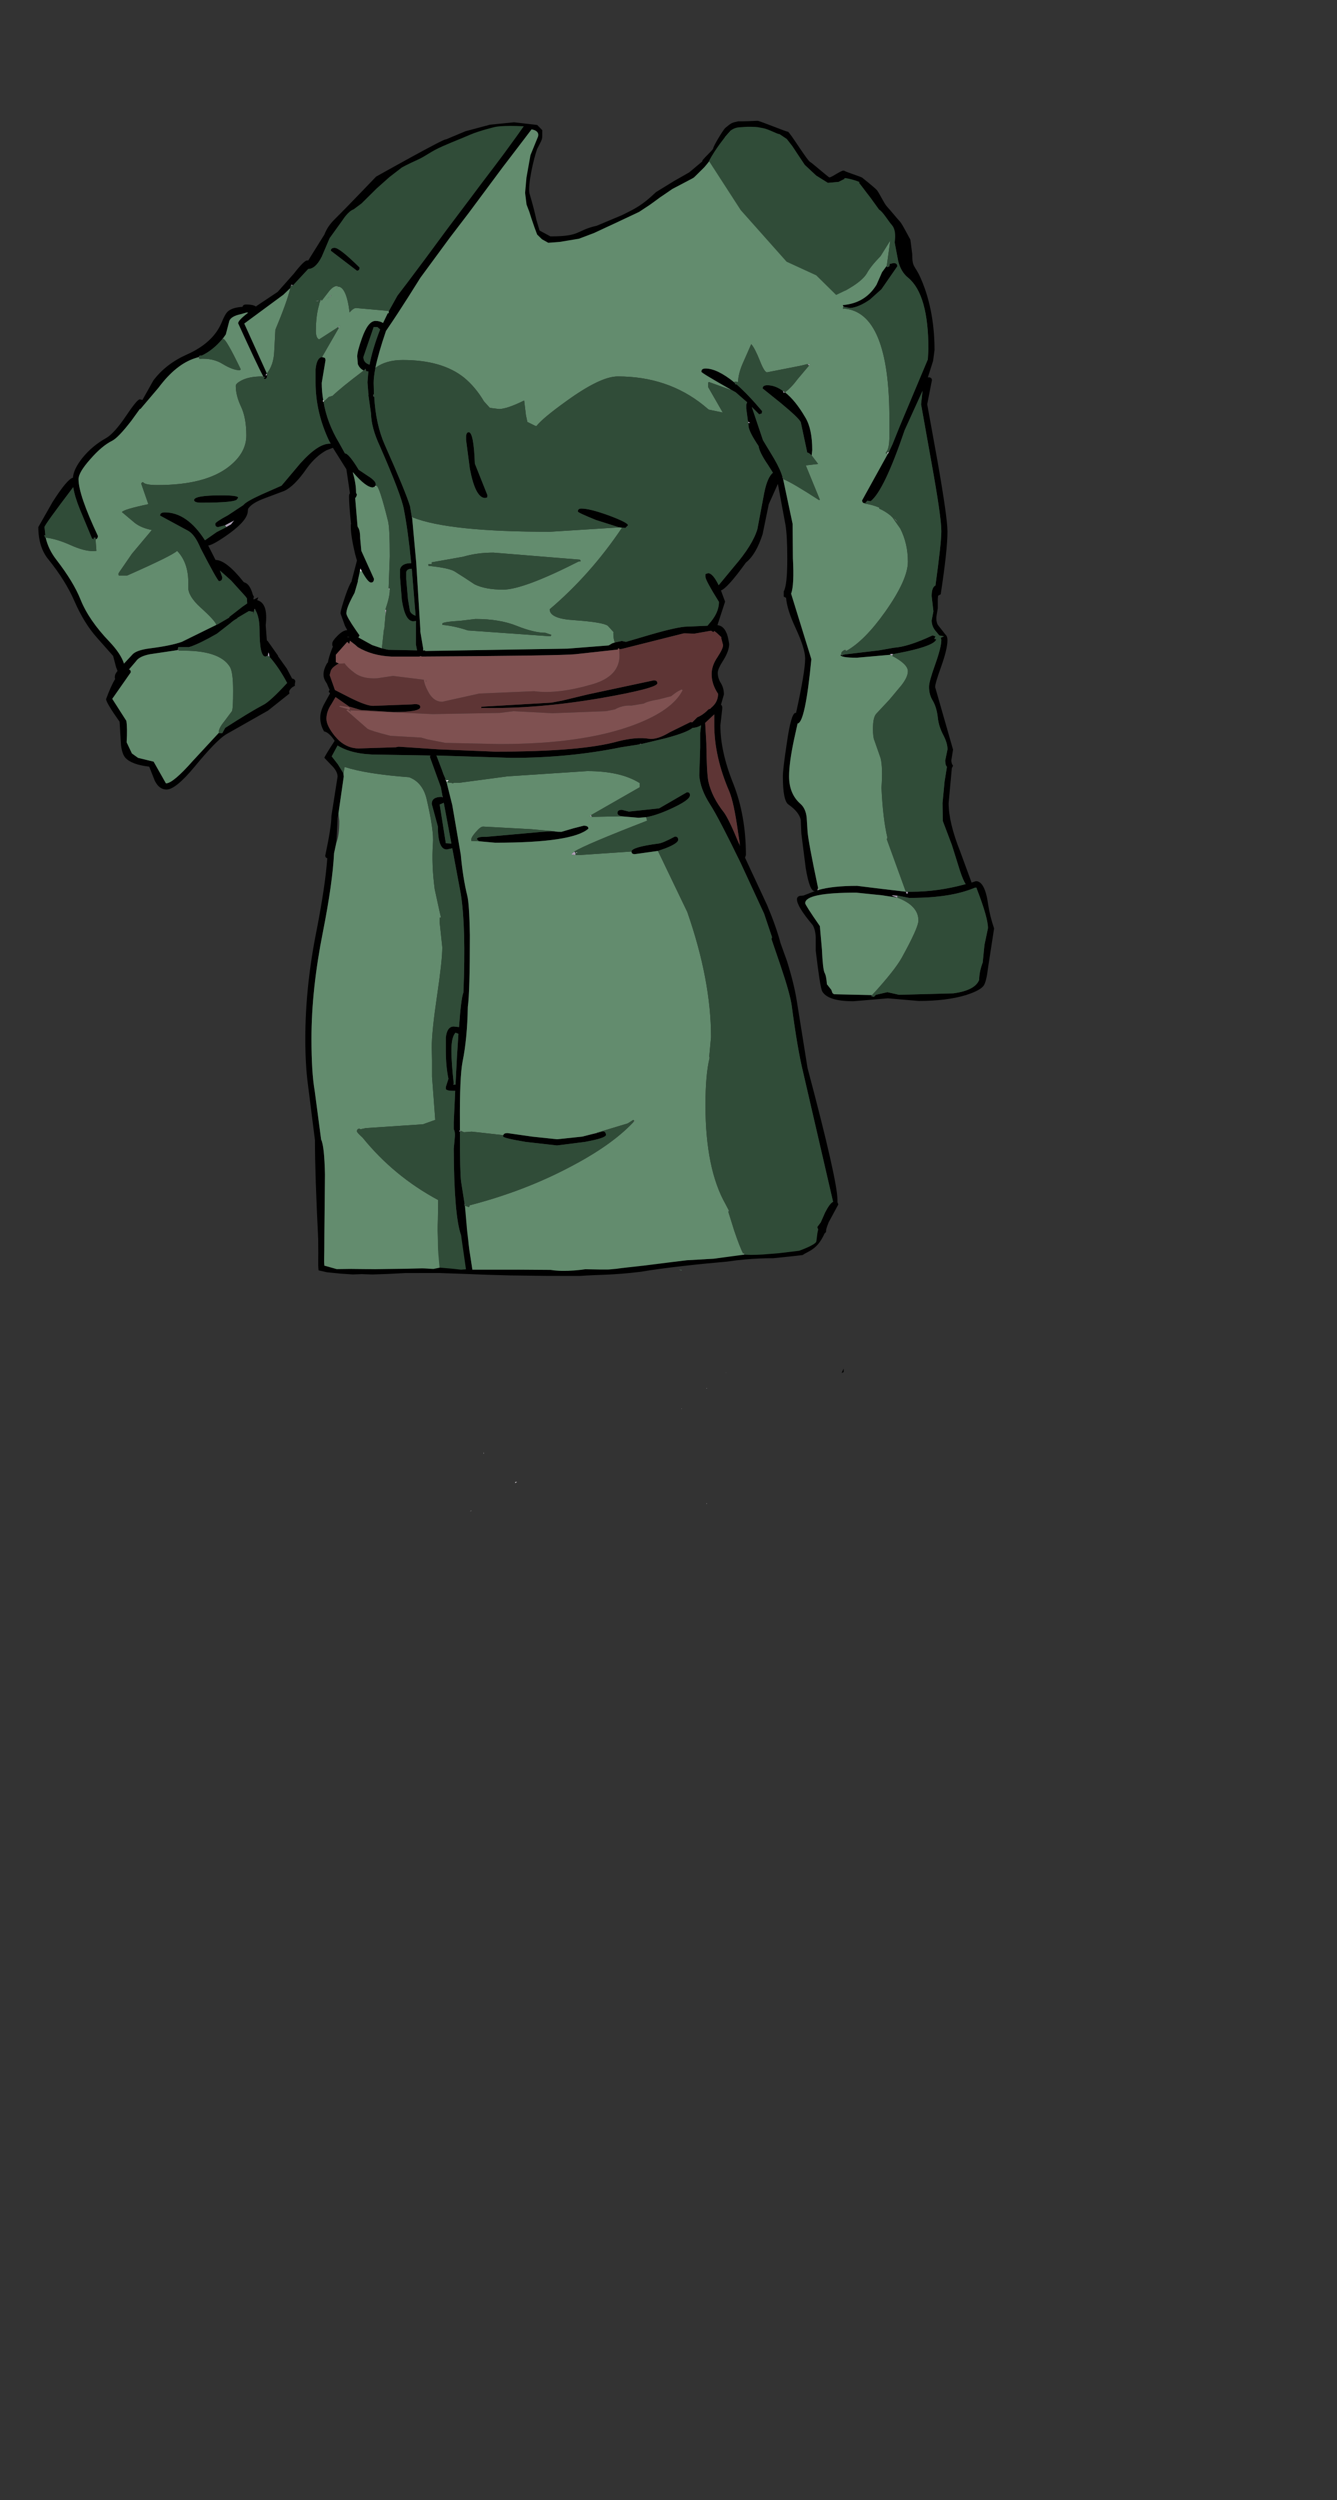 <?xml version="1.0" encoding="UTF-8" standalone="no"?>
<svg
   width="290px"
   height="542px"
   viewBox="0 0 290 542"
   version="1.1"
   id="svg17"
   sodipodi:docname="76.svg"
   inkscape:version="1.1.2 (0a00cf5339, 2022-02-04)"
   xmlns:inkscape="http://www.inkscape.org/namespaces/inkscape"
   xmlns:sodipodi="http://sodipodi.sourceforge.net/DTD/sodipodi-0.dtd"
   xmlns="http://www.w3.org/2000/svg"
   xmlns:svg="http://www.w3.org/2000/svg">
  <rect x="0" y="0" width="290" height="542" fill="#333333" stroke="none"/>
  <defs
     id="defs21" />
  <sodipodi:namedview
     id="namedview19"
     pagecolor="#ffffff"
     bordercolor="#666666"
     borderopacity="1.0"
     inkscape:pageshadow="2"
     inkscape:pageopacity="0.0"
     inkscape:pagecheckerboard="0"
     showgrid="false"
     inkscape:zoom="1.6107011"
     inkscape:cx="145.27835"
     inkscape:cy="221.33219"
     inkscape:window-width="1559"
     inkscape:window-height="1082"
     inkscape:window-x="2643"
     inkscape:window-y="244"
     inkscape:window-maximized="0"
     inkscape:current-layer="layer1" />
  <g
     inkscape:groupmode="layer"
     id="layer1"
     inkscape:label="Layer 1"
     style="display:inline">
    <path
       style="fill:#b0a1b8;fill-opacity:1;fill-rule:evenodd;stroke:none"
       d="m 192.344,57.605 0.129,0.32 h -0.066 l -0.062,-0.258 v -0.062 m -5.219,-11.266 -0.191,0.508 -0.445,0.066 -0.508,-0.574 h 1.145 m 0.766,2.48 v -0.062 c 1.312,0.594 1.973,1.125 1.973,1.59 l -0.383,0.766 -1.59,-2.293 m -29.527,35.648 0.062,-0.066 -0.062,0.066 m 16.734,-5.539 0.637,0.062 -0.254,0.254 -0.383,-0.316 m 17.309,102.926 v -0.32 h 0.066 l -0.066,0.32 m 1.145,-39.656 -0.445,-0.254 v -0.191 h 0.574 l -0.129,0.445 m -10.242,-1.336 0.062,-0.062 0.191,0.254 v 0.062 l -0.254,-0.254 m -13.43,-56.078 0.383,0.254 -0.254,0.191 -0.191,-0.383 0.062,-0.062 m -7.633,6.621 0.316,0.125 0.062,0.066 c 0.172,0.082 0.086,0.125 -0.254,0.125 h -0.062 l -0.062,-0.316 M 81.176,85.996 h -0.129 l -0.125,-0.383 0.254,0.383 m 88.77,17.887 -0.066,-0.066 h -0.062 v -0.125 l 0.129,0.191 M 63.484,61.934 63.102,61.871 v -0.129 h 0.383 v 0.191 m -5.598,19.031 0.062,0.258 -0.191,0.188 c -0.086,0.129 -0.129,0.043 -0.129,-0.254 l 0.258,-0.191 m -8.781,33.293 -0.32,-0.383 2.035,-1.082 -0.699,0.891 -1.016,0.574 m 22.398,-18.078 0.191,-0.062 0.062,0.062 h -0.254 m 1.973,-25.078 -0.129,-0.191 0.445,-0.32 -0.316,0.512 m -0.254,-9.039 0.062,0.062 -0.32,0.445 0.258,-0.508 m 8.207,43.281 0.062,-0.062 h 0.129 l -0.191,0.062 m 2.863,-37.809 v -0.062 h 0.062 l -0.062,0.062 M 43.25,77.785 43.059,77.656 43.121,77.402 43.25,77.785 m 28.316,-13.559 0.383,-0.32 -0.254,0.383 -0.191,0.062 -0.574,0.445 0.637,-0.57 m -23.352,9.293 v -0.062 h 0.188 l -0.188,0.062 m 36.078,54.039 h 0.129 l -0.129,0.066 v -0.066 m -0.699,4.586 0.191,0.062 -0.191,0.953 -0.062,-0.891 0.062,-0.125 m 44.605,44.555 0.191,0.383 -0.57,-0.191 0.379,-0.191 m -3.625,7.895 0.254,0.316 v 0.445 L 124,185.293 v -0.191 l 0.574,-0.508 m 33.535,77.844 -0.129,0.258 v -0.258 h 0.129 M 139.082,161.297 h -0.316 v -0.066 h 0.316 v 0.066 m -39.324,83.766 h 0.062 l 0.062,0.062 -0.125,0.254 -0.191,-0.254 0.191,-0.062 m 26.535,1.336 3.117,-0.828 v 0.066 l -3.117,0.762 m 11.199,-3.309 0.316,-0.129 -0.57,0.445 0.254,-0.316 M 93.266,164.098 v -0.32 h 0.062 l -0.062,0.32 M 95.746,172.754 96,172.688 l 0.066,0.129 -0.32,-0.062 m 23.926,7.445 -0.062,-0.062 0.445,0.062 h -0.383 m 2.102,0.129 h -0.699 l -0.574,-0.062 1.273,0.062 m -66.625,-48.121 0.062,-0.191 h 0.066 l 0.062,0.129 -0.191,0.062 m 2.93,9.93 0.125,-0.766 0.191,0.383 0.062,0.637 -0.379,-0.254 m -19.156,-1.082 h -0.254 c -0.086,0.211 -0.129,0.168 -0.129,-0.129 l 0.383,0.129 m 59.5,93.887 v 0.191 h -0.129 l 0.129,-0.191 m 96.211,-40.355 -0.953,-0.32 -0.316,-0.125 0.316,-0.062 0.953,0.062 v 0.445 m -5.598,21.387 -0.062,-0.062 0.188,-0.191 -0.125,0.254 m 7.891,-22.66 v 0.383 l -0.32,0.062 -0.125,-0.445 h 0.445"
       id="path2-6"
       sodipodi:nodetypes="ccccccccccccccccccccccccccccccccccccccccccccsccccccccccccccccccccccccccccccccccccccccccccccccccccccccccccccccccccccccccccccccccccccccccccccccccccccccccccccccccccccccccccccccccccccccccccccccccccccc" />
    <path
       style="fill:#000000;fill-opacity:1;fill-rule:evenodd;stroke:none"
       d="M 172.757,33.16 C 171.725,31.371 170.808,30.59 170.808,30.59 l -1.853,-1.309 -3.33,-1.16 -2.708,-0.552 -2.378,0.044 -2.004,0.659 -1.219,1.377 c -0.743,1.878 -0.717,2.035 -3.343,5.451 l -2.631,2.653 c -1.445,1.316 -2.881,1.968 -5.002,3.155 l -3.122,1.837 -3.395,2.686 c -6.66,3.184 -6.087,2.931 -10.802,5.08 -4.177,1.903 -5.595,1.837 -10.107,2.121 l -2.366,-1.313 -2.577,-7.379 c -0.758,-13.127 4.853,-14.423 1.33,-15.908 L 91.023,60.54 c -0.34,1.906 -3.613,5.765 -7.304,11.199 -1.102,3.223 -1.863,5.875 -2.289,7.953 v 0.066 c -0.254,1.316 -0.383,2.398 -0.383,3.246 l 0.066,2.48 c -0.086,0 -0.148,0.043 -0.191,0.129 l 0.125,0.383 h 0.129 c 0.211,3.988 0.977,7.469 2.289,10.438 3.055,6.875 4.879,11.309 5.473,13.305 l 0.383,2.289 0.062,0.129 0.891,9.801 0.891,14.387 v 0.574 l 0.637,3.754 -0.062,0.32 h 0.445 l 0.062,0.125 30.863,-0.508 8.91,-0.699 0.762,-0.449 0.574,-0.188 1.527,-0.32 0.891,0.191 5.41,-1.59 c 3.984,-1.148 6.617,-1.719 7.891,-1.719 h 0.125 l 4.266,-0.191 0.254,-0.32 c 1.484,-1.613 2.227,-3.223 2.227,-4.836 -1.953,-3.141 -2.926,-4.945 -2.926,-5.41 v -0.637 l 0.57,-0.191 c 0.68,0 1.441,0.871 2.293,2.609 l 3.371,-4.074 c 2.672,-3.098 4.348,-5.793 5.027,-8.082 l 1.465,-7.766 c 0.465,-2.336 1.102,-3.82 1.906,-4.457 l -1.082,-1.719 c -1.23,-1.781 -1.906,-3.141 -2.035,-4.074 -1.316,-1.949 -2.035,-3.352 -2.164,-4.199 l -0.062,-0.766 h 0.062 c 0.34,0 0.426,-0.043 0.254,-0.125 l -0.062,-0.066 -0.316,-0.125 -0.383,-2.867 v -0.824 l 0.191,-0.512 -2.484,-2.164 -1.145,-0.637 c -4.199,-2.375 -6.297,-3.648 -6.297,-3.816 0,-0.469 0.297,-0.703 0.891,-0.703 1.695,0 3.773,1 6.234,2.992 l 0.129,0.129 0.125,0.316 h 0.254 c 1.656,1.445 3.5,3.375 5.539,5.793 l -0.066,0.508 -0.57,0.191 -1.594,-1.59 2.418,7.191 2.418,4.012 c 0.934,1.613 1.551,2.969 1.848,4.074 l 0.062,0.191 v 0.125 h 0.062 v 0.129 l 2.039,9.609 0.062,7.449 c 0.211,3.859 0.086,6.43 -0.383,7.703 l 4.391,14.191 c -0.891,9.211 -1.887,13.855 -2.988,13.941 l -0.766,3.438 c -0.719,3.395 -1.082,6.066 -1.082,8.02 0,2.547 0.828,4.539 2.484,5.984 0.762,0.68 1.207,1.676 1.336,2.992 l 0.191,3.055 c 0.125,1.527 0.891,5.602 2.289,12.223 l -0.129,0.445 0.191,-0.066 c 2.078,-0.594 4.879,-0.891 8.402,-0.891 l 5.152,0.637 5.41,0.637 0.125,0.445 0.32,-0.062 v -0.383 h 0.762 c 3.82,0 7.742,-0.551 11.773,-1.656 -0.383,-0.551 -0.805,-1.547 -1.273,-2.988 l -1.719,-5.477 -1.973,-5.219 -0.062,-3.883 0.445,-4.648 0.508,-3.18 -0.254,-0.445 -0.125,-0.895 0.508,-2.48 c 0,-0.891 -0.297,-1.91 -0.891,-3.055 -0.68,-1.273 -1.082,-2.547 -1.211,-3.82 -0.168,-1.527 -0.551,-2.777 -1.145,-3.754 -0.508,-0.852 -0.762,-1.824 -0.762,-2.93 0,-0.762 0.445,-2.375 1.336,-4.836 0.891,-2.504 1.336,-4.285 1.336,-5.348 l -0.129,-0.445 0.703,-0.32 -1.02,-0.188 -0.574,-0.703 c -0.719,-0.762 -1.082,-1.613 -1.082,-2.547 l 0.383,-1.973 -0.383,-3.309 c 0,-1.273 0.277,-2.035 0.828,-2.293 0.848,-6.152 1.273,-10.078 1.273,-11.773 0,-2.082 -0.723,-7.086 -2.164,-15.023 l -2.227,-12.477 0.316,-2.926 -3.879,8.527 c -2.973,8.742 -5.43,13.879 -7.383,15.406 l -0.699,-0.129 -0.512,0.574 c -0.422,0 -0.633,-0.215 -0.633,-0.637 l 5.598,-10.121 0.254,-0.445 0.766,-1.656 1.59,-3.945 6.047,-14.387 0.125,-2.227 c 0,-7.895 -1.465,-13.051 -4.391,-15.469 -1.059,-0.848 -1.781,-2.059 -2.164,-3.629 l -0.762,-4.008 c 0.254,-1.742 -6.699,-11.627 -7.336,-12.392 -0.805,-0.891 -2.708,-0.989 -3.513,-1.415 l -1.317,0.663 -2.325,0.211 -2.532,-1.576 -2.477,-2.316 m 17.909,22.172 0.445,-0.191 0.062,-0.512 0.828,-0.191 c 0.551,0 0.824,0.234 0.824,0.703 l -3.434,4.965 -2.484,2.227 c -1.566,1.102 -2.988,1.719 -4.262,1.848 l -1.398,-0.258 h -0.066 l -0.191,-0.379 c 3.227,-0.258 5.664,-1.719 7.32,-4.395 l 1.207,-2.734 1.02,-1.402 v 0.062 l 0.062,0.258 h 0.066 m 5.401,-2.867 c 0,3.055 0.53,2.321 1.804,5.17 1.145,2.563 3.038,7.794 3.038,15.645 l -0.316,2.355 -1.145,3.625 0.125,-0.062 c 0.508,0 0.766,0.215 0.766,0.637 l -1.02,5.219 2.227,12.285 c 1.441,8.191 2.164,13.285 2.164,15.277 0,2.715 -0.488,7.258 -1.465,13.621 l -0.57,0.32 -0.066,0.762 v 1.973 l -0.254,1.527 c -0.125,0.766 -0.043,1.445 0.254,2.039 l 1.656,2.102 c 0.297,0.254 0.445,0.656 0.445,1.207 0,1.273 -0.445,3.164 -1.336,5.664 -0.891,2.465 -1.336,3.969 -1.336,4.52 l 3.883,13.559 -0.383,2.418 0.062,0.32 0.062,0.316 0.258,0.445 -0.258,0.512 -0.699,7.574 c 0,2.801 0.828,6.281 2.484,10.438 l 2.48,6.75 v 0.062 l 0.953,-0.32 c 1.316,0 2.207,1.719 2.672,5.156 0.258,1.656 0.68,3.355 1.273,5.094 l -1.273,8.273 c -0.254,2.121 -0.57,3.48 -0.953,4.074 -0.465,0.723 -1.762,1.422 -3.883,2.102 -2.797,0.848 -6.215,1.273 -10.242,1.273 l -6.684,-0.574 -7.508,0.637 c -3.691,0 -5.941,-0.723 -6.746,-2.164 -0.297,-0.551 -0.762,-3.48 -1.398,-8.785 v -2.863 c -0.043,-1.102 -0.254,-1.992 -0.637,-2.672 -2.293,-2.719 -3.438,-4.586 -3.438,-5.602 0,-0.383 0.211,-0.637 0.637,-0.766 l 0.766,-0.062 2.48,-0.957 h -0.062 c -0.723,0 -1.359,-1.652 -1.91,-4.965 l -0.957,-7.508 -0.125,-2.992 c -0.254,-1.148 -1.145,-2.25 -2.672,-3.312 -0.809,-0.551 -1.211,-2.586 -1.211,-6.109 0,-1.02 0.277,-3.352 0.828,-7 0.637,-4.5 1.273,-6.75 1.91,-6.75 h 0.125 c 1.316,-5.98 1.973,-9.906 1.973,-11.773 0,-1.445 -0.699,-3.672 -2.098,-6.684 -1.23,-2.633 -1.91,-4.797 -2.039,-6.492 l -0.508,-0.254 v -1.148 c 0.508,-0.848 0.766,-3.203 0.766,-7.062 0,-3.312 -0.129,-5.75 -0.383,-7.32 l -1.656,-8.914 -1.973,4.395 -1.336,6.492 c -0.934,2.926 -2.141,4.984 -3.625,6.172 -2.633,3.652 -4.434,5.668 -5.41,6.047 l 0.891,2.422 -1.656,5.09 c 0.852,0.086 1.488,0.617 1.91,1.594 0.211,0.336 0.426,1.164 0.637,2.48 0,0.977 -0.402,2.121 -1.207,3.438 -0.852,1.316 -1.273,2.25 -1.273,2.801 0,0.805 0.23,1.57 0.699,2.293 0.426,0.719 0.637,1.527 0.637,2.418 l -0.637,2.227 c 0.254,0.172 0.34,0.531 0.254,1.082 l -0.383,3.375 c 0,3.816 0.934,8.039 2.801,12.664 1.824,4.629 2.738,9.781 2.738,15.469 l -0.191,0.574 4.773,10.246 c 1.312,3.098 2.289,5.855 2.926,8.277 l 1.398,3.883 c 1.062,3.395 1.781,6.344 2.164,8.848 l 2.293,14.32 c 4.324,16.254 6.488,25.781 6.488,28.582 v 0.508 l 0.191,0.508 -1.273,2.355 -0.828,1.527 -0.379,1.02 c -0.129,0.383 -0.191,0.742 -0.191,1.082 l -0.32,0.316 c -1.584,3.553 -3.438,3.737 -4.761,4.672 l -1.382,0.162 -5.005,0.523 c 0,0 -4.591,-0.088 -9.965,0.73 -5.774,0.494 -13.815,1.353 -18.744,2.207 -6.41,0.77 -8.824,0.587 -13.246,0.901 l -6.92,-0.007 -8.246,-0.106 -4.921,-0.142 -5.466,-0.206 -4.878,-0.172 -7.315,0.004 -3.985,0.203 -3.229,0.111 -2.353,-0.077 -1.925,0.071 -2.617,-0.18 -2.944,-0.29 -1.842,-0.416 c -0.168,-1.656 5.7e-4,-1.625 -0.085,-6.843 -0.465,-9.379 -0.699,-16.465 -0.699,-21.262 v -0.125 L 66.793,235.133 c -0.379,-2.844 -0.57,-6.152 -0.57,-9.93 0,-7.598 0.824,-15.488 2.48,-23.68 1.23,-6.324 1.992,-11.477 2.289,-15.469 -0.297,-0.082 -0.445,-0.273 -0.445,-0.57 0.891,-4.16 1.336,-7.023 1.336,-8.594 l 1.34,-8.531 c 0,-0.805 -0.469,-1.652 -1.402,-2.543 l -1.461,-1.527 c 0,-0.172 0.742,-1.402 2.227,-3.695 -0.809,-1.23 -1.57,-1.906 -2.293,-2.035 -0.551,-0.934 -0.828,-1.93 -0.828,-2.992 0,-1.02 0.363,-2.141 1.082,-3.375 l 1.02,-1.844 v -0.129 l -0.254,-0.191 c 0,-0.211 0.062,-0.359 0.191,-0.445 l -0.637,-1.461 c -0.469,-0.637 -0.699,-1.273 -0.699,-1.91 0,-0.723 0.254,-1.527 0.762,-2.418 l 0.191,-0.191 c 0.129,-0.766 0.402,-1.699 0.828,-2.801 l 0.254,-0.637 -0.129,-0.254 v -0.449 c 0,-0.336 0.363,-0.867 1.082,-1.59 0.766,-0.805 1.484,-1.23 2.164,-1.273 l -0.508,-0.953 -0.957,-2.676 c 0,-0.465 0.363,-1.758 1.082,-3.883 0.512,-1.484 0.957,-2.504 1.34,-3.055 v -0.125 l 1.145,-4.395 -0.383,-1.336 c -0.637,-2.672 -0.953,-4.688 -0.953,-6.047 v -0.445 l 0.062,-0.062 c -0.297,-2.758 -0.445,-4.754 -0.445,-5.984 0,-0.34 0.062,-0.574 0.191,-0.699 l -0.191,-1.336 -0.574,-3.883 -2.926,-4.648 -1.465,0.574 c -1.57,0.891 -2.969,2.184 -4.199,3.883 -1.781,2.586 -3.414,4.223 -4.898,4.898 l -4.074,1.527 c -1.867,0.68 -3.074,1.402 -3.625,2.164 L 53.812,110.309 53.75,110.754 c 0,1.316 -1.336,2.949 -4.012,4.902 -2.246,1.613 -3.773,2.484 -4.578,2.609 L 46.75,121.387 c 1.527,0 3.543,1.57 6.043,4.711 l 0.129,0.125 c 0.848,0.211 1.484,1.105 1.91,2.676 l 0.254,0.508 v 0.125 h -0.129 l 0.066,0.449 1.016,-0.512 -0.254,0.637 c 1.613,0.426 2.227,2.227 1.844,5.41 l 0.258,3.375 h 0.125 l 2.293,3.246 v 0.125 l 1.906,2.676 1.148,2.164 c 0.379,0.043 0.613,0.234 0.699,0.574 l -0.129,0.762 0.062,0.191 -0.633,0.383 c -0.426,0.383 -0.637,0.699 -0.637,0.953 l 0.062,0.383 -4.645,3.691 -9.102,5.156 c -1.398,0.848 -3.691,3.203 -6.871,7.066 -2.715,3.266 -4.73,4.898 -6.047,4.898 -1.059,0 -1.906,-0.637 -2.543,-1.906 l -1.211,-3.059 c -2.543,-0.297 -4.262,-0.934 -5.152,-1.906 -0.469,-0.512 -0.785,-1.402 -0.957,-2.676 l -0.316,-5.156 c -1.953,-2.758 -2.926,-4.391 -2.926,-4.898 0.676,-1.867 1.336,-3.332 1.973,-4.395 -0.086,-0.125 -0.109,-0.316 -0.066,-0.57 0,-0.301 0.191,-0.68 0.574,-1.148 l -0.32,-0.828 -0.633,-2.418 -3.438,-3.883 c -1.91,-2.121 -3.562,-4.793 -4.965,-8.02 -1.273,-2.93 -3.137,-5.918 -5.598,-8.977 -1.484,-1.781 -2.227,-4.137 -2.227,-7.062 l 3.117,-5.477 c 2.121,-3.309 3.582,-5.047 4.391,-5.219 0.082,-1.23 0.762,-2.652 2.035,-4.266 1.441,-1.781 3.16,-3.223 5.156,-4.328 1.188,-0.68 2.648,-2.312 4.391,-4.898 1.566,-2.336 2.543,-3.504 2.926,-3.504 l 0.574,0.129 2.352,-4.203 c 1.781,-2.375 4.18,-4.242 7.191,-5.602 3.859,-1.695 6.406,-4.031 7.637,-7 0.508,-1.273 0.977,-2.078 1.398,-2.418 0.637,-0.551 1.676,-0.871 3.121,-0.957 0.082,-0.34 0.336,-0.508 0.762,-0.508 1.02,0 1.738,0.148 2.164,0.445 l 0.125,-0.125 4.582,-3.059 3.5,-3.945 c 1.484,-1.91 2.441,-2.863 2.863,-2.863 h 0.258 l 3.5,-5.602 c 0.465,-1.23 1.227,-2.355 2.289,-3.375 2.078,-2.035 8.938,-9.198 8.938,-9.198 0,0 15.166,-8.522 15.123,-8.057 l 4.249,-1.778 5.333,-1.424 5.227,-0.516 5.001,0.579 1.11,1.132 c 0,2.25 0.115,1.62 -1.122,4.078 -0.826,2.36 -1.991,7.634 -1.679,9.542 0.721,2.467 1.181,4.222 1.512,5.783 l 0.692,2.347 2.355,1.273 c 6.746,0 5.389,-1.246 10.053,-2.309 l 5.437,-2.28 c 2.886,-1.422 4.403,-2.127 7.415,-5.01 l 3.937,-2.417 3.264,-1.858 2.867,-2.399 c -0.383,-0.129 2.339,-2.455 2.339,-2.795 0,-0.469 2.199,-4.099 2.629,-4.449 1.34,-1.092 1.271,-1.093 2.801,-1.431 0.689,0.046 3.728,-0.073 4.155,-0.111 0.427,-0.038 6.214,2.378 6.598,2.356 0.383,-0.022 4.33,6.499 4.889,6.592 0.14,0.023 3.676,3.056 4.051,3.299 0.375,0.243 2.834,-1.747 3.304,-1.422 0.47,0.326 3.462,1.231 3.886,1.502 0.106,0.068 2.578,2.062 3.118,2.617 0.54,0.556 1.597,2.958 2.274,3.668 0.677,0.71 2.289,2.708 2.806,3.239 0.517,0.532 2.195,3.887 2.255,3.907 m -19.975,-8.872 4.753,3.952 3.691,1.953 3.546,2.135 0.383,-0.766 c 0,-0.465 0.83,-0.595 -0.482,-1.189 m -19.119,35.88 c 1.484,1.148 2.949,2.949 4.391,5.41 1.02,1.656 1.527,4.031 1.527,7.129 l -0.125,1.148 c -0.383,-0.383 -0.703,-0.594 -0.957,-0.637 l -0.445,-2.102 -0.953,-4.457 c -0.254,-0.594 -1.719,-1.992 -4.391,-4.199 l -3.883,-3.121 c 0,-0.465 0.34,-0.699 1.02,-0.699 1.145,0 2.289,0.426 3.434,1.273 l -0.062,0.062 0.191,0.383 0.254,-0.191 m 22.844,56.906 -7.254,0.637 c -2.375,0 -3.562,-0.211 -3.562,-0.637 h 0.254 l 0.066,0.191 0.379,-0.254 h 0.129 l 7.508,-0.891 3.246,-0.574 c 2.078,-0.129 4.879,-1.02 8.398,-2.672 l 0.637,0.188 -0.254,0.574 0.383,0.062 h 0.062 c -0.254,0.891 -2.438,1.785 -6.555,2.676 L 194,141.754 h -0.895 v 0.191 m -58.797,-27.625 -5.027,-1.59 c -2.629,-1.062 -3.945,-1.68 -3.945,-1.848 0,-0.426 0.254,-0.637 0.766,-0.637 1.23,0 3.246,0.508 6.043,1.527 2.715,1.02 4.074,1.719 4.074,2.102 l -0.574,0.574 -0.699,-0.066 h -0.062 l -0.574,-0.062 M 78.758,45.895 h -0.062 l -2.23,0.762 c -1.27,0.469 -2.098,0.977 -2.48,1.527 l -2.48,3.438 -1.656,3.883 -0.125,0.32 h -0.066 l -0.062,0.191 c -0.848,1.527 -1.762,2.289 -2.734,2.289 l -3.375,3.629 v -0.191 h -0.383 v 0.129 l -0.125,0.574 -1.527,1.461 -8.465,6.238 4.902,10.82 -0.258,0.191 c 0,0.297 0.043,0.383 0.129,0.254 l 0.191,-0.188 v 0.062 c 0,0.594 -0.191,0.891 -0.574,0.891 L 57.184,81.922 57.566,81.793 57.059,81.602 v -0.062 c -0.766,-1.398 -2.566,-5.219 -5.41,-11.457 0,-0.426 0.723,-1.188 2.164,-2.293 l -0.254,-0.062 -1.336,0.383 c -1.402,0.297 -2.227,0.785 -2.484,1.465 l -0.762,2.926 -0.637,0.891 -0.062,0.066 h -0.062 v 0.062 c -1.359,1.613 -2.844,2.801 -4.457,3.562 h -0.316 c -0.172,0 -0.277,0.109 -0.32,0.32 l -0.824,0.254 c -2.758,0.891 -5.391,3.012 -7.891,6.367 l -3.945,4.645 h -0.129 l -1.844,2.547 c -1.867,2.418 -3.246,3.859 -4.137,4.328 -1.484,0.723 -3.078,2.059 -4.773,4.012 -1.699,1.906 -2.547,3.352 -2.547,4.328 0,2.246 1.402,6.344 4.199,12.285 0,0.422 -0.168,0.676 -0.508,0.762 v -0.383 H 20.34 v 0.383 l -0.379,-0.191 -2.676,-6.43 c -0.719,-1.781 -1.188,-3.352 -1.398,-4.707 -4.156,5.473 -6.234,8.359 -6.234,8.656 l 0.188,1.781 c -0.297,0 -0.359,0.043 -0.188,0.129 l 0.125,0.379 h 0.129 c 0.383,1.699 1.164,3.312 2.355,4.84 2.457,3.18 4.199,6.047 5.215,8.594 1.188,2.969 3.27,6.004 6.238,9.102 1.652,1.738 2.715,3.328 3.18,4.773 l 1.719,-1.848 c 0.551,-0.719 1.887,-1.207 4.008,-1.465 2.973,-0.379 5.242,-0.848 6.809,-1.398 l 7.512,-3.691 0.316,-0.129 2.48,-1.461 v -0.129 l 2.867,-2.227 1.016,-0.703 -0.062,-1.082 -0.32,-0.445 -3.117,-3.438 -2.418,-2.164 0.512,1.465 c 0,0.551 -0.234,0.828 -0.703,0.828 -0.211,0 -1.547,-2.375 -4.008,-7.129 -0.805,-1.953 -1.695,-3.203 -2.672,-3.758 l -6.109,-3.309 c 0,-0.465 0.34,-0.699 1.02,-0.699 3.223,0 6.129,2.016 8.715,6.047 l 2.547,-1.781 2.102,-1.082 1.016,-0.574 0.699,-0.891 -2.035,1.082 -1.465,0.383 c -0.422,0 -0.633,-0.234 -0.633,-0.703 0,-0.254 0.91,-0.867 2.734,-1.844 l 3.371,-2.227 c 0.383,-0.512 1.699,-1.273 3.945,-2.293 l 4.328,-1.91 4.074,-4.836 c 2.543,-2.844 4.664,-4.266 6.363,-4.266 h 0.254 l -0.062,-0.062 L 71.375,95.543 C 69.426,91.426 68.449,87.203 68.449,82.875 v -2.801 c 0.168,-1.695 0.637,-2.586 1.398,-2.672 l 0.637,0.191 0.129,0.445 -0.828,4.965 c 0,1.23 0.105,2.461 0.316,3.691 l -0.062,0.129 c 0,0.297 0.043,0.379 0.129,0.254 0.508,3.055 1.633,6.023 3.371,8.91 l 1.273,2.293 c 0.551,0 1.547,1.188 2.988,3.562 l 2.102,1.402 c 1.062,0.676 1.59,1.25 1.59,1.719 v 0.316 l -0.062,0.062 h -0.129 l 0.066,0.129 -0.512,0.191 c -0.973,0 -2.395,-1.082 -4.262,-3.246 l -0.129,-0.129 0.066,0.191 c 0.465,1.527 0.699,2.973 0.699,4.328 l 0.191,0.445 -0.191,0.512 -0.191,0.188 0.508,6.113 0.066,0.191 c 0.336,0.422 0.508,1.23 0.508,2.418 l 0.254,2.738 2.738,6.047 c 0,0.551 -0.215,0.824 -0.637,0.824 -0.426,0 -1.082,-0.805 -1.973,-2.418 l -0.32,-0.637 -0.125,0.637 -0.445,2.039 v 0.191 l -0.703,2.418 -0.508,0.953 c -0.848,1.613 -1.273,2.781 -1.273,3.5 0,0.426 0.699,1.656 2.102,3.691 l 0.762,1.086 -0.254,0.445 2.992,1.652 2.098,0.699 1.082,0.258 h 0.066 l 0.254,0.062 6.234,0.129 -0.254,-1.273 v -4.84 h 0.062 l -0.062,-0.254 -0.574,0.062 c -1.188,0 -2.012,-1.547 -2.48,-4.645 l -0.383,-4.84 v -1.844 c 0.258,-0.848 1.062,-1.273 2.418,-1.273 -0.465,-4.754 -0.996,-8.637 -1.59,-11.648 -0.34,-1.996 -2.078,-6.578 -5.219,-13.75 -1.23,-2.629 -1.863,-4.965 -1.906,-7 l -0.574,-4.074 0.062,-0.191 -0.062,-0.062 -0.191,-2.484 0.191,-2.355 -0.508,-0.062 v -0.062 l -0.066,-0.445 -0.445,0.379 c -0.594,-0.297 -1.016,-0.762 -1.27,-1.398 l -0.129,-1.656 c 0,-0.719 0.34,-2.035 1.02,-3.945 0.891,-2.504 1.867,-3.754 2.926,-3.754 0.637,0 1.188,0.148 1.656,0.445 l 1.016,-2.102 h 0.066 l 0.188,-0.062 -0.062,-0.32 0.062,-0.062 v -0.062 l 1.848,-3.312 27.392,-36.723 -2.543,0.32 C 106.853,25.913 92.248,34.062 89.954,35.168 84.942,37.586 76.934,47.59 77.867,47.293 l 0.923,-0.184 1.063,-2.427 -1.435,0.342 m -0.996,13.664 -5.664,-4.328 c 0,-0.426 0.277,-0.637 0.828,-0.637 0.719,0 2.523,1.422 5.406,4.266 0,0.465 -0.191,0.699 -0.57,0.699 M 42.105,108.402 c 0,-0.68 1.992,-1.02 5.98,-1.02 2.926,0 4.051,0.254 3.371,0.762 0,0.555 -2.609,0.828 -7.824,0.828 -1.02,0 -1.527,-0.191 -1.527,-0.57 M 101.664,93.695 c 0.723,0 1.168,2.273 1.336,6.813 l 2.738,6.875 -0.062,0.445 -0.445,0.125 c -1.402,0 -2.504,-2.098 -3.312,-6.301 l -0.824,-6.301 v -0.891 c 0.082,-0.508 0.273,-0.766 0.57,-0.766 M 80.156,79.059 c 0.426,-2.25 1.188,-4.797 2.293,-7.641 L 81.875,70.91 h -0.828 l -2.227,6.492 c 0,0.762 0.383,1.293 1.145,1.59 l 0.191,0.066 m 8.336,50.855 0.383,2.293 c 0.043,0.465 0.359,0.848 0.953,1.145 l 0.32,0.129 -0.828,-10.184 c -0.68,0 -1.082,0.23 -1.207,0.699 v 1.527 l 0.379,4.391 m 15.91,23.297 15.207,-0.891 2.355,-0.445 5.535,-1.336 14.316,-3.055 c 0.512,0 0.766,0.211 0.766,0.637 0,0.719 -4.137,1.801 -12.41,3.246 -9.289,1.57 -17.836,2.27 -25.645,2.098 -0.082,0.172 -0.125,0.086 -0.125,-0.254 m -30.863,-9.355 -0.316,0.125 -0.574,0.383 c -0.426,0.297 -0.723,0.637 -0.891,1.02 l -0.254,0.953 1.145,3.246 3.246,1.656 c 2.375,1.188 4.051,1.781 5.027,1.781 l 8.336,-0.316 0.762,-0.062 c 0.766,0 1.145,0.211 1.145,0.633 0,0.723 -1.973,1.086 -5.918,1.086 L 78.25,153.91 75.895,153.211 h -0.129 l -0.062,-0.062 -2.926,-2.039 -0.895,1.531 c -0.719,1.059 -1.078,2.121 -1.078,3.18 0,0.977 0.594,2.207 1.781,3.691 l 0.57,0.637 0.445,0.445 c 1.273,1.105 2.676,1.656 4.199,1.656 l 8.02,-0.254 0.637,-0.129 8.59,0.574 12.344,0.508 c 12.473,0 21.34,-0.742 26.602,-2.227 2.672,-0.68 4.922,-0.871 6.746,-0.574 1.188,0.172 2.691,-0.297 4.516,-1.398 l 4.52,-2.227 0.383,0.062 1.078,-1.082 c 0.723,-0.297 1.402,-0.742 2.039,-1.336 l 0.379,-0.383 0.32,-0.129 v 0.066 l 0.316,-0.32 c 0.977,-0.805 1.465,-1.805 1.465,-2.992 -0.934,-1.398 -1.398,-2.82 -1.398,-4.266 0,-1.23 0.422,-2.461 1.27,-3.691 0.809,-1.23 1.211,-2.098 1.211,-2.609 l -0.383,-1.465 v -0.254 l -0.953,-0.891 -0.574,-0.445 -0.191,0.254 -0.508,-0.316 -3.625,0.637 -1.91,-0.066 h -0.383 l -13.426,3.375 -0.574,0.062 v -0.191 l -0.316,0.066 0.062,0.191 -9.227,1.016 c -1.953,0.215 -13.086,0.383 -33.406,0.512 v -0.066 h -0.383 v 0.066 h -6.172 c -2.801,-0.129 -5.219,-0.809 -7.254,-2.039 l -0.574,-0.508 -1.145,-0.891 -0.129,0.699 -0.445,-0.445 -2.48,2.801 v 1.59 l 0.699,0.32 m 1.781,-5.73 h 0.508 l -0.379,-0.125 -0.129,0.125 m 63.445,23.172 v 0.062 l -4.074,0.637 c -7.465,1.527 -15.379,2.293 -23.734,2.293 l -16.293,-0.512 1.211,3.184 0.316,0.891 0.445,1.02 -0.062,0.062 c 0,0.34 0.043,0.402 0.129,0.191 h 0.062 l 0.062,0.316 1.273,5.094 1.844,10.758 c 0.301,3.309 0.766,6.258 1.402,8.848 0.297,1.145 0.488,4.008 0.57,8.594 0,8.23 -0.148,13.41 -0.445,15.531 -0.082,4.625 -0.465,8.594 -1.145,11.902 -0.422,2.207 -0.613,6.578 -0.57,13.113 v 1.781 l -0.191,0.062 0.191,0.254 c 0,5.898 0.082,9.484 0.254,10.758 l 0.762,4.84 0.066,0.125 h -0.129 v 0.191 l 0.129,0.062 1.27,7.32 -0.062,0.512 -0.445,0.316 0.86,5.734 h 4.453 l 5.068,6e-5 5.331,-0.125 3.277,-0.361 5.123,0.185 3.669,-0.216 c 3.266,-1.738 5.695,0.152 5.695,0.152 0,0 4.346,-0.91 4.346,-0.484 l 4.492,-0.709 5.037,-0.478 5.897,-0.338 6.374,-1.067 2.67,-0.552 2.853,0.062 2.461,-0.271 c 0,-1.656 2.112,-1.085 2.112,-1.085 0,0 3.675,0.006 3.843,-0.76 l 2.158,-2.043 0.129,-0.637 -0.191,-0.508 0.766,-1.02 0.953,-2.164 c 0.68,-1.316 1.25,-2.078 1.719,-2.289 l -6.492,-28.074 c -0.805,-3.266 -1.633,-8.082 -2.48,-14.445 -0.254,-1.785 -1.062,-4.668 -2.418,-8.66 l -1.973,-5.789 0.125,-0.383 -1.715,-5.094 -5.094,-11.012 c -3.223,-6.621 -5.43,-10.84 -6.617,-12.668 -1.441,-2.246 -2.227,-4.348 -2.355,-6.301 l 0.191,-6.109 v -3.121 l 0.191,-1.652 c -0.508,0.34 -1.125,0.531 -1.844,0.57 -0.809,0.68 -2.82,1.445 -6.047,2.293 l -5.09,1.211 v -0.066 h -0.316 v 0.066 m -4.012,15.656 c -0.551,-0.168 -0.828,-0.402 -0.828,-0.699 0,-0.469 0.32,-0.699 0.957,-0.699 l 1.527,0.383 6.555,-0.703 2.098,-1.207 3.945,-2.293 c 0.469,0 0.68,0.234 0.637,0.699 0,0.68 -1.398,1.656 -4.199,2.93 -2.035,0.934 -3.797,1.527 -5.281,1.781 l -1.656,0.129 -3.754,-0.32 m 2.227,7.641 c 0,-0.637 1.934,-1.211 5.793,-1.719 0.594,-0.043 1.801,-0.555 3.625,-1.527 0.469,0 0.703,0.23 0.703,0.699 0,0.508 -0.914,1.125 -2.738,1.844 l -1.652,0.574 -5.027,0.699 c -0.469,0 -0.703,-0.191 -0.703,-0.57 m -27.805,61.488 c 0.082,-0.297 0.379,-0.445 0.891,-0.445 l 5.344,0.762 5.41,0.574 5.473,-0.574 3.117,-0.762 1.336,-0.383 c 0.426,0 0.656,0.254 0.699,0.762 0,0.469 -1.527,0.977 -4.582,1.527 l -6.043,0.766 -6.809,-0.766 c -3.27,-0.551 -4.902,-0.953 -4.902,-1.207 l 0.066,-0.254 M 96,172.687 l -0.379,-2.035 -2.355,-6.492 v -0.062 l 0.062,-0.32 h -0.062 L 81.938,163.586 c -3.688,0 -6.594,-0.656 -8.715,-1.973 l -1.273,2.355 1.336,1.719 1.207,1.973 0.066,0.699 -1.148,7.957 -0.188,1.02 -0.258,5.281 -0.508,2.355 c -0.211,4.289 -1.02,9.973 -2.418,17.059 -1.652,8.277 -2.48,15.98 -2.48,23.109 0,4.879 0.23,8.656 0.699,11.328 l 1.398,10.566 c 0.469,0.934 0.742,3.457 0.828,7.574 l -0.125,12.984 c 0,5.816 -0.126,5.584 -0.001,6.771 l 1.528,0.364 2.537,0.271 5.007,0.114 4.523,-0.493 4.059,-0.108 3.759,0.442 3.887,-0.203 2.366,0.122 c 0,0 0,1.191 0,0 0,-0.934 0.046,-0.317 1.613,-0.359 -1.188,-6.918 0.586,-4.522 0.375,-6.729 -1.02,-2.844 -1.551,-9.102 -1.59,-18.777 l 0.188,-1.973 c 0.129,-1.102 0.066,-1.848 -0.188,-2.227 v -1.527 l 0.316,-6.812 H 98.164 c -0.805,0 -1.293,-0.129 -1.461,-0.383 v -0.445 l 0.57,-1.781 c -0.379,-1.781 -0.57,-3.863 -0.57,-6.238 v -2.672 c 0.168,-1.613 0.742,-2.422 1.719,-2.422 l 1.145,0.129 c 0.297,-4.16 0.613,-6.66 0.953,-7.512 0.383,-9.461 0.191,-16.59 -0.574,-21.387 l -1.844,-9.867 -1.207,0.258 c -1.273,0 -1.91,-1.656 -1.91,-4.965 l -1.336,-4.902 c 0,-1.02 0.699,-1.527 2.098,-1.527 l 0.32,0.062 L 96,172.687 m -0.633,1.719 1.336,8.402 1.207,0.066 -1.652,-8.848 -0.891,0.379 m 8.523,7.957 -0.445,-0.445 c 0,-0.383 0.68,-0.551 2.039,-0.508 l 12.09,-1.082 2.098,-0.129 h 0.512 l 0.316,0.066 0.574,0.062 h 0.699 l 2.609,-0.766 2.227,-0.57 c 0.68,0 1.02,0.211 1.02,0.637 -2.25,2.035 -8.996,3.055 -20.238,3.055 l -3.5,-0.32 m -48.742,-50.156 -0.062,0.191 v 0.062 l -0.129,0.699 -0.062,-0.57 h -0.254 l -0.637,-0.129 -2.48,1.465 -0.066,0.125 c -0.551,0.297 -1.059,0.66 -1.527,1.082 l -2.863,2.23 c -2.332,1.355 -4.285,2.312 -5.852,2.863 l -0.191,0.062 h -2.355 l -0.129,0.574 v 0.062 l -5.98,0.891 c -1.57,0.297 -2.586,0.809 -3.055,1.527 l -1.527,1.785 c 0.297,0.082 0.426,0.297 0.383,0.637 l -4.008,5.727 3.055,4.773 c 0.168,1.02 0.188,2.57 0.062,4.648 l 1.145,2.418 1.336,0.957 3.375,0.824 2.672,4.711 c 1.016,0 2.969,-1.633 5.852,-4.902 l 5.602,-6.047 0.062,0.066 h 0.703 l 0.633,-1.148 c 3.691,-2.375 6.43,-4.031 8.211,-4.965 0.977,-0.465 2.715,-2.055 5.219,-4.773 -1.188,-2.246 -2.461,-4.137 -3.82,-5.664 l -0.062,-0.637 -0.191,-0.383 -0.125,0.766 -0.512,0.191 c -0.848,0 -1.273,-1.953 -1.273,-5.855 0,-1.828 -0.316,-3.27 -0.953,-4.328 l -0.062,-0.129 -0.066,-0.062 v 0.062 l -0.062,0.191 m 43.273,102.926 h 0.379 l 0.32,-6.176 0.316,-4.836 -0.637,-0.254 c -0.594,0.637 -0.891,1.91 -0.891,3.816 0,1.824 0.172,4.246 0.512,7.258 l -0.129,0.191 h 0.129 m -17.438,10.758 h 0.129 -0.129 m 113.648,-51.305 -3.309,-0.508 -5.598,-0.574 c -7.383,0 -11.074,0.762 -11.074,2.293 0,0.254 1.062,1.906 3.184,4.965 l 0.445,5.027 c 0.125,2.844 0.316,4.539 0.57,5.09 0.258,0.426 0.426,1.254 0.512,2.484 l 0.953,1.211 0.254,0.699 0.32,0.254 8.27,0.191 -0.188,0.191 0.062,0.062 0.508,0.129 0.445,-0.445 2.484,-0.574 2.543,0.574 11.773,-0.32 c 3.137,-0.426 5.004,-1.398 5.598,-2.926 0,-1.148 0.258,-2.398 0.766,-3.758 l 0.383,-3.82 0.762,-3.625 c 0,-1.527 -0.828,-4.414 -2.48,-8.656 0.125,-0.086 0.019,-0.129 -0.32,-0.129 -3.477,1.484 -8.121,2.227 -13.934,2.227 h -0.383 l -2.547,-0.508 -0.953,-0.062 -0.316,0.062 0.316,0.125 0.953,0.32 m -34.168,-11.711 -0.383,-2.484 c -0.594,-4.285 -1.23,-7.234 -1.91,-8.848 -2.164,-5.008 -3.246,-9.824 -3.246,-14.449 v -2.227 l -1.973,1.844 0.254,4.395 c 0.043,4.285 0.191,7.066 0.445,8.336 0.512,2.25 1.637,4.48 3.375,6.684 0.719,0.977 1.801,3.227 3.246,6.75 l 0.254,0.57 -0.062,-0.57 m 22.523,113.809 v 0.766 l -0.445,0.191"
       id="path4-7"
       sodipodi:nodetypes="cccccccccccccscccccccccccccccccccccccccccccccsccccscccccccccccsccccccccsscccccccccccccccccccccsccccccccccccscccccccccccccsccccccccccscccccccccccccccccccccccccccccccccccccccccscccccccscccccccscccccccccccccccccccccccccscccsccccscscsccccscccccccccccscccccccccccccscccccccccccccccccccccccccccsccscccccccccsccccccscccccscccccccccsccscccccccccccccccccccccccccccccccccccccccscccccccccccccccccccccccccccsccccscccccccccccccccccccccsscsssssssssccccccccccccccccsccccccccccccccccccccccccsscccccccccccccccccccccccccccsccccccccccccccccsccccccccscccccccccccccccccccccccccccccccscccscccccccscccccscccsccccccccccccscccccccccccccccccscccccccscccccccccccccccccccccccccccccccccsccccccccccsccccccscccscsccccccccccccccccccccccccccccccscccccccccccccscccccccsccccccccccccccccccccsccccccccccccccccccccccccccccccccccccccccccccccccccccccccccccccccccccccccccccccccccccccccccccccccccccccccccccscccccccccccccsccccccccccccccccccccccccccccccccccscccccccccccccscccccccscccsccccccccccccccccccccccccccccccccccccccccccccccccccccccccccccccccccccccsccccccccccscccccccccscccccccccccccccccccccscccccccccsccccccccccc" />
    <path
       style="fill:#f0e8f0;fill-opacity:1;fill-rule:evenodd;stroke:none"
       d="m 193.105,52.133 v -0.066 0.066 m -0.762,46.082 0.508,-0.316 -0.254,0.445 -0.254,-0.129 M 81.43,79.691 h 0.062 l -0.062,0.066 v -0.066 m 77.824,3.184 h 0.062 l 0.066,0.129 -0.129,-0.129 m 10.691,21.008 h -0.066 v -0.066 l 0.066,0.066 m 7.508,88.668 0.062,0.379 -0.191,0.066 0.129,-0.445 m -3.438,-112.859 v 0.066 h -0.062 l 0.062,-0.066 m -84.633,32.465 -0.062,-0.129 0.129,0.066 -0.066,0.062 m 45.563,2.227 -0.062,0.066 v -0.066 h 0.062 m 34.871,-10.691 -0.062,-0.191 h 0.062 v 0.191 m 24.5,9.039 0.637,0.762 -1.273,-1.336 0.637,0.574 M 57.059,81.602 h -0.254 l 0.254,-0.062 v 0.062 m 12.219,-15.723 -0.066,-0.062 0.066,-0.062 v 0.125 m 8.781,57.988 0.125,-0.637 0.32,0.637 h -0.445 m 3.309,-18.395 -0.066,-0.129 h 0.129 l 0.191,-0.062 -0.254,0.191 M 70.168,87.078 c -0.086,0.125 -0.129,0.043 -0.129,-0.254 l 0.062,-0.129 0.191,0.316 h -0.125 v 0.066 m -21.828,-13.688 0.062,0.066 h -0.125 l 0.062,-0.066 m 19.98,-8.082 0.828,-0.191 -0.129,0.125 -0.699,0.066 m -42.062,58.941 0.066,-0.062 v 0.062 h -0.066 m 58.164,3.309 0.062,-0.062 0.062,0.445 -0.254,-0.316 0.129,-0.066 m -0.637,4.648 -0.191,1.336 v -0.383 l 0.191,-0.953 M 96.766,169.125 h 0.508 l 0.066,0.129 h -0.191 l -0.066,0.188 h -0.254 l -0.062,-0.316 m 28.063,15.785 c 0.129,-0.043 0.234,-0.105 0.316,-0.191 l 0.066,0.191 h -0.383 m 36.398,86.887 0.129,-0.129 0.062,0.129 v 0.191 l -0.191,-0.191 m -7.953,29.215 -0.066,-0.125 0.129,0.062 -0.062,0.062 m -0.066,24.824 0.129,0.129 -0.062,0.062 -0.066,-0.191 m -52.305,-64.48 h -0.062 0.062 m 10.879,59.898 h 0.383 l -0.445,0.254 0.062,-0.254 m -70.758,-180.965 0.191,-0.062 0.062,0.062 h -0.254 m 142.094,1.594 h -0.129 l 0.129,-0.129 v 0.129 M 147.863,305.34 v 0.129 l -0.062,-0.129 h 0.062 m 9.547,-7.699 v -0.066 h 0.062 l -0.062,0.066 m -56.57,-36.539 -0.066,-0.125 h 0.191 l -0.125,0.125 m 4.07,54.043 -0.062,-0.383 0.125,0.383 h -0.062 m -2.672,12.348 v 0.062 l -0.32,0.066 0.32,-0.129"
       id="path6-5" />
    <path
       style="fill:#5e3535;fill-opacity:1;fill-rule:evenodd;stroke:none"
       d="m 111.402,154.168 -3.055,0.379 -14.508,0.258 -17.945,-0.828 0.254,0.383 -0.766,-0.574 -0.254,0.191 4.582,4.008 c 0.469,0.297 2.121,0.809 4.965,1.527 l 6.68,0.383 1.336,0.383 2.293,0.445 1.59,0.316 11.773,0.258 c 12.047,0 21.762,-1.379 29.145,-4.141 5.555,-2.078 9.078,-4.582 10.562,-7.508 l -0.129,-0.191 -0.125,0.062 -0.066,-0.062 -0.125,0.125 c -0.469,0.172 -1.145,0.617 -2.035,1.34 l -2.738,0.699 c -1.57,0.254 -2.629,0.551 -3.18,0.891 l -2.676,0.445 c -1.27,-0.086 -2.48,0.191 -3.625,0.828 l -1.91,0.383 -11.645,0.445 -8.398,-0.445 m -7,-0.957 c 0,0.34 0.043,0.426 0.125,0.254 7.809,0.172 16.355,-0.527 25.645,-2.098 8.273,-1.445 12.41,-2.527 12.41,-3.246 0,-0.426 -0.254,-0.637 -0.766,-0.637 l -14.316,3.055 -5.535,1.336 -2.355,0.445 -15.207,0.891 m -30.863,-9.355 h 0.508 L 74.75,143.793 c 0.379,0.594 1.078,1.27 2.098,2.035 1.188,0.934 2.844,1.336 4.965,1.211 l 3.434,-0.512 6.684,0.828 c 0.086,0.723 0.383,1.551 0.891,2.484 0.762,1.527 1.805,2.289 3.117,2.289 l 8.02,-1.781 11.898,-0.508 c 3.395,0.465 7.637,-0.043 12.727,-1.531 3.859,-1.145 5.793,-3.223 5.793,-6.234 l -0.066,-1.34 0.574,-0.062 13.426,-3.375 h 0.383 l 1.91,0.066 3.625,-0.637 0.508,0.316 0.191,-0.254 0.574,0.445 0.953,0.891 v 0.254 l 0.383,1.465 c 0,0.512 -0.402,1.379 -1.211,2.609 -0.848,1.23 -1.27,2.461 -1.27,3.691 0,1.445 0.465,2.867 1.398,4.266 0,1.188 -0.488,2.188 -1.465,2.992 l -0.316,0.32 v -0.066 l -0.32,0.129 -0.379,0.383 c -0.637,0.594 -1.316,1.039 -2.039,1.336 l -1.078,1.082 -0.383,-0.062 -4.52,2.227 c -1.824,1.102 -3.328,1.57 -4.516,1.398 -1.824,-0.297 -4.074,-0.105 -6.746,0.574 -5.262,1.484 -14.129,2.227 -26.602,2.227 l -12.344,-0.508 -8.59,-0.574 -0.637,0.129 -8.02,0.254 c -1.523,0 -2.926,-0.551 -4.199,-1.656 l -0.445,-0.445 -0.57,-0.637 c -1.188,-1.484 -1.781,-2.715 -1.781,-3.691 0,-1.059 0.359,-2.121 1.078,-3.18 l 0.895,-1.531 2.926,2.039 0.062,0.062 h 0.129 l 2.355,0.699 6.996,0.449 c 3.945,0 5.918,-0.363 5.918,-1.086 0,-0.422 -0.379,-0.633 -1.145,-0.633 l -0.762,0.062 -8.336,0.316 c -0.977,0 -2.652,-0.594 -5.027,-1.781 l -3.246,-1.656 -1.145,-3.246 0.254,-0.953 c 0.168,-0.383 0.465,-0.723 0.891,-1.02 l 0.574,-0.383 0.316,-0.125 m 1.91,9.867 0.062,0.062 0.254,0.125 c 0.211,-0.297 0.172,-0.508 -0.125,-0.637 l -1.848,-0.254 -0.191,0.066 v 0.125 l 1.848,0.512 M 92.375,147.738 v -0.254 l 0.129,0.191 -0.129,0.062 m 67.898,35.137 c -1.445,-3.523 -2.527,-5.773 -3.246,-6.75 -1.738,-2.203 -2.863,-4.434 -3.375,-6.684 -0.254,-1.27 -0.402,-4.051 -0.445,-8.336 l -0.254,-4.395 1.973,-1.844 v 2.227 c 0,4.625 1.082,9.441 3.246,14.449 0.68,1.613 1.316,4.562 1.91,8.848 l 0.383,2.484 h -0.191"
       id="path8-3" />
    <path
       style="fill:#7f5151;fill-opacity:1;fill-rule:evenodd;stroke:none"
       d="m 111.402,154.168 8.398,0.445 11.645,-0.445 1.91,-0.383 c 1.145,-0.637 2.355,-0.914 3.625,-0.828 l 2.676,-0.445 c 0.551,-0.34 1.609,-0.637 3.18,-0.891 l 2.738,-0.699 c 0.891,-0.723 1.566,-1.168 2.035,-1.34 l 0.125,-0.125 0.066,0.062 0.125,-0.062 0.129,0.191 c -1.484,2.926 -5.008,5.43 -10.562,7.508 -7.383,2.762 -17.098,4.141 -29.145,4.141 l -11.773,-0.258 -1.59,-0.316 -2.293,-0.445 -1.336,-0.383 -6.68,-0.383 c -2.844,-0.719 -4.496,-1.23 -4.965,-1.527 l -4.582,-4.008 0.254,-0.191 0.766,0.574 -0.254,-0.383 17.945,0.828 14.508,-0.258 3.055,-0.379 m 22.906,-13.434 0.066,1.34 c 0,3.012 -1.934,5.09 -5.793,6.234 -5.09,1.488 -9.332,1.996 -12.727,1.531 l -11.898,0.508 -8.02,1.781 c -1.312,0 -2.355,-0.762 -3.117,-2.289 -0.508,-0.934 -0.805,-1.762 -0.891,-2.484 l -6.684,-0.828 -3.434,0.512 c -2.121,0.125 -3.777,-0.277 -4.965,-1.211 -1.02,-0.766 -1.719,-1.441 -2.098,-2.035 l -0.703,0.062 h -0.508 l -0.699,-0.32 v -1.59 l 2.48,-2.801 0.445,0.445 0.129,-0.699 1.145,0.891 0.574,0.508 c 2.035,1.23 4.453,1.91 7.254,2.039 h 6.172 v -0.066 h 0.383 v 0.066 c 20.32,-0.129 31.453,-0.297 33.406,-0.512 l 9.227,-1.016 -0.062,-0.191 0.316,-0.066 v 0.191 m -58.859,12.988 -1.848,-0.512 v -0.125 l 0.191,-0.066 1.848,0.254 c 0.297,0.129 0.336,0.34 0.125,0.637 l -0.254,-0.125 -0.062,-0.062 m 16.926,-5.984 0.129,-0.062 -0.129,-0.191 v 0.254"
       id="path10-5" />
    <path
       style="fill:#638c6e;fill-opacity:1;fill-rule:evenodd;stroke:none"
       d="m 174.265,56.87 v 0.129 l 2.261,0.867 3.19,3.492 3.718,1.596 c 2.375,-1.316 3.902,-2.547 4.582,-3.691 0.512,-0.977 1.508,-2.23 2.992,-3.758 l 2.098,-3.371 -0.762,5.473 -1.02,1.402 -1.207,2.734 c -1.656,2.676 -4.094,4.137 -7.32,4.395 l 0.191,0.379 -0.125,0.129 c 0,0.34 0.043,0.426 0.125,0.254 6.617,0.426 9.93,8.426 9.93,23.996 v 3.566 c 0,1.953 -0.258,3.16 -0.766,3.629 0,0.34 0.062,0.379 0.191,0.125 l 0.254,0.129 L 187,108.465 c 0,0.422 0.211,0.637 0.633,0.637 l -0.062,0.062 c 1.145,0.172 2.207,0.469 3.184,0.891 l -0.066,0.191 c 0.891,0.383 1.719,0.891 2.484,1.527 l 0.445,0.445 1.652,2.355 c 1.105,2.164 1.656,4.562 1.656,7.191 0,2.59 -1.633,6.199 -4.898,10.824 -2.973,4.199 -5.793,7.043 -8.465,8.527 v -0.062 l -0.191,-0.254 -0.062,0.062 c -0.512,0.211 -0.785,0.465 -0.828,0.766 v 0.125 l 0.062,0.191 h -0.254 c 0,0.426 1.188,0.637 3.562,0.637 l 7.254,-0.637 0.445,0.254 c 2.25,1.188 3.375,2.293 3.375,3.312 0,0.848 -0.469,1.863 -1.402,3.055 l -2.605,3.117 -2.801,2.992 c -0.512,0.508 -0.766,1.613 -0.766,3.309 0,1.23 0.105,2.082 0.32,2.547 l 1.336,3.82 c 0.34,1.355 0.402,3.5 0.191,6.43 0.211,4.496 0.637,8.082 1.273,10.754 h -0.066 v 0.32 l -0.062,0.062 4.137,11.395 -5.41,-0.637 -5.152,-0.637 c -3.523,0 -6.324,0.297 -8.402,0.891 l -0.062,-0.379 c -1.398,-6.621 -2.164,-10.695 -2.289,-12.223 l -0.191,-3.055 c -0.129,-1.316 -0.574,-2.312 -1.336,-2.992 -1.656,-1.445 -2.484,-3.438 -2.484,-5.984 0,-1.953 0.363,-4.625 1.082,-8.02 L 173,156.84 c 1.102,-0.086 2.098,-4.73 2.988,-13.941 l -4.391,-14.191 c 0.469,-1.273 0.594,-3.844 0.383,-7.703 l -0.062,-7.449 -2.039,-9.609 v -0.062 h 0.066 c 1.273,0.508 3.84,2.016 7.699,4.52 l 0.191,-0.066 -3.055,-7.445 2.672,-0.32 -1.398,-1.844 0.125,-1.148 c 0,-3.098 -0.508,-5.473 -1.527,-7.129 -1.441,-2.461 -2.906,-4.262 -4.391,-5.41 0.891,-0.637 1.824,-1.613 2.801,-2.926 l 2.418,-2.867 0.254,-0.254 -0.637,-0.062 -1.273,0.316 -7.441,1.465 c -0.383,0 -0.895,-0.805 -1.527,-2.418 -0.766,-1.91 -1.402,-3.141 -1.91,-3.691 l -1.848,4.199 c -0.633,1.445 -0.973,2.781 -1.016,4.012 l -0.512,-0.062 h -0.254 v 0.125 h -0.062 c -2.461,-1.992 -4.539,-2.992 -6.234,-2.992 -0.594,0 -0.891,0.234 -0.891,0.703 0,0.168 2.098,1.441 6.297,3.816 l -0.062,0.066 -4.582,-1.656 -0.191,0.129 v 0.953 l 3.184,5.539 -3.055,-0.637 -1.145,-0.957 c -5.176,-4.156 -11.371,-6.238 -18.582,-6.238 -2.504,0 -6.215,1.785 -11.137,5.348 -3.438,2.461 -5.602,4.266 -6.492,5.41 l -0.316,-0.062 -1.656,-0.828 -0.316,-1.465 -0.383,-3.18 c -2.504,1.23 -4.328,1.844 -5.473,1.844 l -1.973,-0.254 -1.273,-1.402 c -1.23,-2.078 -2.672,-3.797 -4.324,-5.156 -3.184,-2.543 -7.617,-3.816 -13.301,-3.816 -2.375,0 -4.328,0.551 -5.855,1.652 h -0.062 c 0.426,-2.078 1.188,-4.73 2.289,-7.953 3.691,-5.434 6.531,-10.086 7.472,-11.558 l 6.324,-8.602 4.145,-5.423 7.291,-9.808 1.588,-2.078 1.588,-2.078 1.588,-2.078 1.588,-2.078 c 2.006,0.349 1.353,1.685 1.353,1.685 l -1.594,3.9 -0.872,4.886 -0.295,3.302 0.317,2.534 0.605,1.585 0.442,1.402 0.662,1.931 0.589,1.58 1.053,1.033 1.353,0.761 2.464,-0.198 4.19,-0.696 3.297,-1.246 5.45,-2.541 4.285,-2.017 2.402,-1.584 2.215,-1.605 2.604,-1.789 4.646,-2.442 2.277,-2.255 c 2.118,-2.386 4.571,-6.609 4.571,-6.609 l 1.219,-1.377 15.729,28.596 v 0 m -40.909,82.404 -0.574,0.188 -0.762,0.449 -8.91,0.699 -30.863,0.508 -0.062,-0.125 h -0.445 l 0.062,-0.32 -0.637,-3.754 v -0.574 l -0.891,-14.387 -0.891,-9.801 0.066,-0.062 0.062,0.062 c 5.219,2.078 15.145,3.117 29.781,3.117 l 15.016,-0.953 0.574,0.062 v 0.066 c -4.539,6.746 -9.758,12.621 -15.656,17.629 0,1.359 1.762,2.145 5.285,2.355 4.156,0.297 6.594,0.699 7.316,1.211 l 1.273,1.398 -0.066,0.191 c 0,0.848 0.109,1.527 0.32,2.039 m -7.445,-17.762 -0.129,-0.191 -18.77,-1.527 c -2.336,0 -4.52,0.297 -6.555,0.891 l -6.809,1.211 v 0.383 h -0.574 c -0.125,0 -0.191,0.043 -0.191,0.125 l 0.066,0.258 c 2.926,0.297 4.812,0.699 5.66,1.207 l 2.102,1.336 2.227,1.465 c 1.57,0.766 3.629,1.145 6.172,1.145 2.93,0 8.402,-2.035 16.418,-6.109 h 0.383 v -0.191 M 62.977,62.445 c -0.508,2.078 -1.59,5.09 -3.246,9.035 l -0.254,4.777 c -0.086,1.906 -0.617,3.477 -1.59,4.707 l -4.902,-10.82 8.465,-6.238 1.527,-1.461 m -6.172,19.156 c -1.824,0 -3.309,0.297 -4.457,0.891 -0.805,0.426 -1.207,0.809 -1.207,1.148 0,1.398 0.383,2.906 1.145,4.52 0.766,1.613 1.145,3.691 1.145,6.238 0,2.504 -1.23,4.73 -3.691,6.684 -3.391,2.715 -8.59,4.07 -15.59,4.07 -1.824,0 -2.863,-0.211 -3.117,-0.633 -0.254,0.039 -0.383,0.168 -0.383,0.379 l 1.527,4.395 c -3.605,0.762 -5.512,1.336 -5.727,1.719 L 29.25,113.367 c 0.934,0.719 2.164,1.23 3.691,1.527 l -4.328,5.156 -2.801,4.07 -0.125,0.258 0.062,0.379 h 1.844 c 6.535,-2.883 10.141,-4.668 10.82,-5.344 1.781,1.824 2.586,4.434 2.418,7.828 -0.043,1.316 0.848,2.801 2.672,4.453 2.078,1.867 3.223,3.121 3.438,3.758 l -7.512,3.691 c -1.566,0.551 -3.836,1.02 -6.809,1.398 -2.121,0.258 -3.457,0.746 -4.008,1.465 l -1.719,1.848 c -0.465,-1.445 -1.527,-3.035 -3.18,-4.773 -2.969,-3.098 -5.051,-6.133 -6.238,-9.102 -1.016,-2.547 -2.758,-5.414 -5.215,-8.594 -1.191,-1.527 -1.973,-3.141 -2.355,-4.84 1.57,0.172 3.352,0.703 5.344,1.594 1.953,0.891 3.629,1.336 5.027,1.336 l 0.637,-0.062 -0.191,-2.484 c 0.34,-0.086 0.508,-0.34 0.508,-0.762 -2.797,-5.941 -4.199,-10.039 -4.199,-12.285 0,-0.977 0.848,-2.422 2.547,-4.328 1.695,-1.953 3.289,-3.289 4.773,-4.012 0.891,-0.469 2.27,-1.91 4.137,-4.328 l 1.844,-2.547 h 0.129 l 3.945,-4.645 c 2.5,-3.355 5.133,-5.477 7.891,-6.367 l 0.824,-0.254 -0.062,0.254 0.191,0.129 c 1.992,-0.129 3.691,0.254 5.09,1.145 1.484,0.891 2.715,1.336 3.691,1.336 l 0.191,-0.191 c -2.121,-4.414 -3.395,-6.617 -3.82,-6.617 l -0.062,-0.066 0.637,-0.891 0.762,-2.926 c 0.258,-0.68 1.082,-1.168 2.484,-1.465 l 1.336,-0.383 0.254,0.062 c -1.441,1.105 -2.164,1.867 -2.164,2.293 2.844,6.238 4.645,10.059 5.41,11.457 l -0.254,0.062 m 13.043,-4.199 3.629,-6.301 0.316,-0.512 -0.445,0.32 -0.383,0.254 -3.754,2.418 c -0.465,-0.211 -0.699,-0.828 -0.699,-1.844 0,-2.293 0.254,-4.246 0.766,-5.859 v -0.125 l 0.188,-0.512 0.129,-0.379 0.191,0.316 1.336,-1.719 c 0.723,-1.016 1.422,-1.504 2.102,-1.465 v 0.066 l -0.258,0.508 0.32,-0.445 c 1.23,0 2.078,1.867 2.543,5.602 0.555,-0.637 1.02,-0.953 1.402,-0.953 l 7.125,0.637 v 0.062 h -0.062 v 0.062 l 0.062,0.32 -0.188,0.062 h -0.066 l -1.016,2.102 c -0.469,-0.297 -1.02,-0.445 -1.656,-0.445 -1.059,0 -2.035,1.25 -2.926,3.754 -0.68,1.91 -1.02,3.227 -1.02,3.945 l 0.129,1.656 c 0.254,0.637 0.676,1.102 1.27,1.398 -3.266,2.461 -5.512,4.289 -6.742,5.477 L 71.312,86.059 70.293,87.012 70.102,86.695 C 69.891,85.465 69.785,84.234 69.785,83.004 l 0.828,-4.965 -0.129,-0.445 -0.637,-0.191 m 12.98,63.141 -2.098,-0.699 -2.992,-1.652 0.254,-0.445 -0.762,-1.086 c -1.402,-2.035 -2.102,-3.266 -2.102,-3.691 0,-0.719 0.426,-1.887 1.273,-3.5 l 0.508,-0.953 0.703,-2.418 v -0.191 l 0.445,-2.039 h 0.445 c 0.891,1.613 1.547,2.418 1.973,2.418 0.422,0 0.637,-0.273 0.637,-0.824 L 78.375,119.414 78.121,116.676 c 0,-1.188 -0.172,-1.996 -0.508,-2.418 l -0.066,-0.191 -0.508,-6.113 0.191,-0.188 0.191,-0.512 -0.191,-0.445 c 0,-1.355 -0.234,-2.801 -0.699,-4.328 l 0.062,-0.062 c 1.867,2.164 3.289,3.246 4.262,3.246 l 0.512,-0.191 0.254,-0.191 c 0.426,0 1.273,2.566 2.547,7.703 0.254,0.977 0.379,3.52 0.379,7.637 l -0.254,6.938 v 0.066 l 0.254,0.316 c 0,0.934 -0.316,2.336 -0.953,4.203 l -0.062,0.125 0.062,0.891 v 0.383 l -0.254,2.93 h -0.066 l -0.445,4.07 m -11.262,-76.316 -0.637,0.57 0.574,-0.445 0.191,-0.062 0.254,-0.383 -0.383,0.32 m 47.852,73.707 0.191,-0.316 -1.336,-0.445 c -1.613,0 -3.648,-0.488 -6.109,-1.465 -2.504,-1.02 -5.516,-1.527 -9.035,-1.527 l -3.184,0.383 c -2.672,0.168 -4.008,0.383 -4.008,0.637 v 0.254 c 1.824,0.168 3.672,0.574 5.535,1.207 l 17.945,1.273 m -22.336,31.508 0.066,0.191 0.762,0.066 0.32,0.125 0.191,-0.125 h 1.145 l 10.5,-1.402 17.309,-1.145 c 4.836,0 8.633,0.871 11.391,2.609 v 0.891 l -10.566,6.047 -0.379,0.191 0.57,0.191 6.363,-0.129 3.754,0.32 1.656,-0.129 0.191,0.766 c -8.867,3.438 -14.129,5.664 -15.781,6.684 L 124,185.102 v 0.191 l 0.828,0.062 h 0.891 l 11.262,-0.762 c 0,0.379 0.234,0.57 0.703,0.57 l 5.027,-0.699 6.363,13.238 c 3.434,9.848 5.152,18.887 5.152,27.117 l -0.383,4.137 0.066,0.383 c -0.594,2.418 -0.891,5.836 -0.891,10.25 0,9.207 1.461,16.379 4.391,21.512 l 0.699,1.336 h -0.129 v 0.258 l 1.273,4.07 c 0.848,2.504 1.508,4.184 1.973,5.031 l 0.191,0.191 -6.566,0.875 -5.897,0.338 -4.277,0.534 -5.252,0.653 -4.346,0.484 -1.425,0.189 -1.633,0.15 -1.761,0.006 -3.293,-0.065 c 0,0 -4.321,0.697 -7.56,0.142 l -7.422,-0.057 -9.522,-6e-5 -0.67,-4.327 -0.482,-4.165 -0.47,-5.39 h 0.062 l 0.191,0.129 h 0.125 l 0.445,0.191 0.191,-0.191 v -0.191 c 7.848,-2.035 15.039,-4.773 21.574,-8.211 6.066,-3.141 10.668,-6.363 13.809,-9.676 l 0.57,-0.445 -0.316,0.129 0.062,-0.129 -0.191,-0.191 -1.207,0.766 -6.746,2.035 -3.117,0.828 -5.473,0.574 -5.41,-0.574 -5.344,-0.762 c -0.512,0 -0.809,0.148 -0.891,0.445 l -6.875,-0.766 -1.652,0.129 -0.766,-0.32 -0.062,-0.062 h -0.062 v -1.781 c -0.043,-6.535 0.148,-10.906 0.57,-13.113 0.68,-3.309 1.062,-7.277 1.145,-11.902 0.297,-2.121 0.445,-7.301 0.445,-15.531 -0.082,-4.586 -0.273,-7.449 -0.57,-8.594 -0.637,-2.59 -1.102,-5.539 -1.402,-8.848 l -1.844,-10.758 -1.273,-5.094 h 0.254 M 74.492,167.66 74.75,166.262 c 3.137,1.016 7.805,1.762 13.996,2.227 1.91,0.723 3.16,2.25 3.758,4.582 1.102,4.711 1.566,7.98 1.398,9.805 -0.211,3.012 -0.086,6.301 0.383,9.863 l 1.082,4.965 0.379,1.594 -0.125,-0.383 h -0.254 v 1.082 l 0.57,5.348 c 0,1.91 -0.383,5.43 -1.145,10.566 -0.762,5.133 -1.145,8.848 -1.145,11.137 l 0.062,2.867 v 3.5 l 0.699,9.355 -2.672,0.957 -12.41,0.828 -1.145,0.254 -0.191,-0.129 c -0.379,0 -0.57,0.191 -0.57,0.574 0,0.168 0.402,0.613 1.207,1.336 4.539,5.602 10.012,10.121 16.418,13.559 l -0.062,4.266 c -0.086,3.266 -0.045,3.208 0.673,10.337 l -1.664,0.335 -2.223,-0.132 -3.748,0.09 -6.648,0.096 -5.225,-0.057 -3.105,0.045 -2.686,-0.763 c -0.125,-1.188 0.001,-0.955 0.001,-6.771 l 0.125,-12.984 c -0.086,-4.117 -0.359,-6.641 -0.828,-7.574 l -1.398,-10.566 c -0.469,-2.672 -0.699,-6.449 -0.699,-11.328 0,-7.129 0.828,-14.832 2.48,-23.109 1.398,-7.086 2.207,-12.77 2.418,-17.059 l 0.508,-2.355 c 0.426,-0.973 0.637,-2.523 0.637,-4.645 l -0.191,-1.656 1.148,-7.957 -0.066,-0.699 m 45.117,12.477 -2.289,-0.191 -2.102,-0.191 -10.434,-0.57 c -0.383,0 -0.914,0.402 -1.594,1.207 -0.637,0.723 -0.953,1.23 -0.953,1.527 v 0.383 l 1.652,0.062 3.5,0.32 c 11.242,0 17.988,-1.02 20.238,-3.055 0,-0.426 -0.34,-0.637 -1.02,-0.637 l -2.227,0.57 -2.609,0.766 -1.273,-0.062 -0.316,-0.066 h -0.129 l -0.445,-0.062 m -72.16,-21.262 -5.602,6.047 c -2.883,3.27 -4.836,4.902 -5.852,4.902 l -2.672,-4.711 -3.375,-0.824 -1.336,-0.957 -1.145,-2.418 c 0.125,-2.078 0.105,-3.629 -0.062,-4.648 l -3.055,-4.773 4.008,-5.727 c 0.043,-0.34 -0.086,-0.555 -0.383,-0.637 l 1.527,-1.785 c 0.469,-0.719 1.484,-1.23 3.055,-1.527 l 5.98,-0.891 c 0,0.297 0.043,0.34 0.129,0.129 h 0.254 c 5.77,-0.129 9.418,1.039 10.945,3.5 0.469,0.766 0.699,2.504 0.699,5.219 0,2.59 -0.082,4.055 -0.254,4.395 l -1.719,2.289 c -0.762,0.934 -1.145,1.699 -1.145,2.293 v 0.125 m 141.711,56.844 -8.27,-0.191 -0.32,-0.254 -0.254,-0.699 -0.953,-1.211 c -0.086,-1.23 -0.254,-2.059 -0.512,-2.484 -0.254,-0.551 -0.445,-2.246 -0.57,-5.09 l -0.445,-5.027 c -2.121,-3.059 -3.184,-4.711 -3.184,-4.965 0,-1.531 3.691,-2.293 11.074,-2.293 l 5.598,0.574 3.309,0.508 c 3.055,1.145 4.582,2.801 4.582,4.965 0,1.02 -1.207,3.715 -3.625,8.082 -1.02,1.828 -3.16,4.52 -6.43,8.086 m -41.234,59.707 c -0.043,-0.129 -0.254,-0.191 -0.637,-0.191 l 0.637,0.191"
       id="path12-6"
       sodipodi:nodetypes="cccccccccccccccsscccccccccccsccccccccccccscccscccccccccccccccscccccccccccccccccccccccccccccccssccccccccsccccccccccsccccccccccccccccccccccccccccccccccccccccccccccccccccccccccccccccccscccccsccccccccccccscscsccccccccccccccccccccccccccccscccccccccccccccccccccccccccccsccccccccccccccccccccscccccccccccccccccsccccccsccccccccccccccccccccccccccccccccccccccsccccccccccccccccccccccccccccccccsccccccccccccccscccccccccccccccccccccccccccccccccccccccccccccccccccccccccccccscccccccccccccccsccccccccccccsccccccccccccccccccccccccccccsccscccccccccscccsccccc" />
    <path
       style="fill:#304c38;fill-opacity:1;fill-rule:evenodd;stroke:none"
       d="m 153.776,34.908 c 1.409,-2.684 3.541,-5.258 3.541,-5.258 l 1.219,-1.377 c 0,0 0.737,-0.631 1.854,-0.682 1.101,-0.051 1.064,-0.126 2.576,-0.103 1.521,0.023 1.295,0.071 2.537,0.288 1.242,0.218 3.22,1.375 3.564,1.282 l 1.593,1.066 1.189,1.526 2.716,4.103 2.477,2.316 2.532,1.576 2.325,-0.211 1.317,-0.663 c -0.762,-0.637 4.193,0.801 3.087,0.801 l 2.592,3.386 1.791,2.48 c 0.805,0.426 1.999,2.492 2.803,3.382 0.637,0.766 0.828,2.016 0.574,3.758 l 0.762,4.008 c 0.383,1.57 1.105,2.781 2.164,3.629 2.926,2.418 4.391,7.574 4.391,15.469 l -0.125,2.227 -6.047,14.387 -1.59,3.945 -0.766,1.656 -0.508,0.316 c -0.129,0.254 -0.191,0.215 -0.191,-0.125 0.508,-0.469 0.766,-1.676 0.766,-3.629 v -3.566 c 0,-15.57 -3.312,-23.57 -9.93,-23.996 -0.082,0.172 -0.125,0.086 -0.125,-0.254 l 0.125,-0.129 h 0.066 l 1.398,0.258 c 1.273,-0.129 2.695,-0.746 4.262,-1.848 l 2.484,-2.227 3.434,-4.965 c 0,-0.469 -0.273,-0.703 -0.824,-0.703 l -0.828,0.191 -0.062,0.512 -0.445,0.191 -0.129,-0.32 0.762,-5.473 -2.098,3.371 c -1.484,1.527 -2.48,2.781 -2.992,3.758 -0.68,1.145 -2.207,2.375 -4.582,3.691 l -2.077,0.991 -4.312,-4.253 -6.432,-2.955 -9.955,-11.187 m 32.447,6.583 v -0.066 0.066 M 81.492,79.691 c 1.527,-1.102 3.48,-1.652 5.855,-1.652 5.684,0 10.117,1.273 13.301,3.816 1.652,1.359 3.094,3.078 4.324,5.156 l 1.273,1.402 1.973,0.254 c 1.145,0 2.969,-0.613 5.473,-1.844 l 0.383,3.18 0.316,1.465 1.656,0.828 0.316,0.062 c 0.891,-1.145 3.055,-2.949 6.492,-5.41 4.922,-3.562 8.633,-5.348 11.137,-5.348 7.211,0 13.406,2.082 18.582,6.238 l 1.145,0.957 3.055,0.637 -3.184,-5.539 v -0.953 l 0.191,-0.129 4.582,1.656 0.062,-0.066 1.145,0.637 2.484,2.164 -0.191,0.512 v 0.824 l 0.383,2.867 0.062,0.316 0.062,0.766 c 0.129,0.848 0.848,2.25 2.164,4.199 0.129,0.934 0.805,2.293 2.035,4.074 l 1.082,1.719 c -0.805,0.637 -1.441,2.121 -1.906,4.457 l -1.465,7.766 c -0.68,2.289 -2.355,4.984 -5.027,8.082 l -3.371,4.074 c -0.852,-1.738 -1.613,-2.609 -2.293,-2.609 l -0.57,0.191 v 0.637 c 0,0.465 0.973,2.27 2.926,5.41 0,1.613 -0.742,3.223 -2.227,4.836 l -0.254,0.32 -4.266,0.191 h -0.125 c -1.273,0 -3.906,0.57 -7.891,1.719 l -5.41,1.59 -0.891,-0.191 -1.527,0.32 c -0.211,-0.512 -0.32,-1.191 -0.32,-2.039 l 0.066,-0.191 -1.273,-1.398 c -0.723,-0.512 -3.16,-0.914 -7.316,-1.211 -3.523,-0.211 -5.285,-0.996 -5.285,-2.355 5.898,-5.008 11.117,-10.883 15.656,-17.629 l 0.062,-0.066 0.699,0.066 0.574,-0.574 c 0,-0.383 -1.359,-1.082 -4.074,-2.102 -2.797,-1.02 -4.812,-1.527 -6.043,-1.527 -0.512,0 -0.766,0.211 -0.766,0.637 0,0.168 1.316,0.785 3.945,1.848 l 5.027,1.59 -15.016,0.953 c -14.637,0 -24.563,-1.039 -29.781,-3.117 l -0.062,-0.062 -0.129,-0.066 -0.383,-2.289 c -0.594,-1.996 -2.418,-6.43 -5.473,-13.305 -1.312,-2.969 -2.078,-6.449 -2.289,-10.438 l -0.254,-0.383 c 0.043,-0.086 0.105,-0.129 0.191,-0.129 l -0.066,-2.48 c 0,-0.848 0.129,-1.93 0.383,-3.246 l 0.062,-0.066 m 77.824,3.184 v -0.125 h 0.254 l 0.512,0.062 c 0.043,-1.23 0.383,-2.566 1.016,-4.012 l 1.848,-4.199 c 0.508,0.551 1.145,1.781 1.91,3.691 0.633,1.613 1.145,2.418 1.527,2.418 l 7.441,-1.465 1.273,-0.316 0.383,0.316 -2.418,2.867 c -0.977,1.312 -1.91,2.289 -2.801,2.926 l -0.383,-0.254 c -1.145,-0.848 -2.289,-1.273 -3.434,-1.273 -0.68,0 -1.02,0.234 -1.02,0.699 l 3.883,3.121 c 2.672,2.207 4.137,3.605 4.391,4.199 l 0.953,4.457 0.445,2.102 c 0.254,0.043 0.574,0.254 0.957,0.637 l 1.398,1.844 -2.672,0.32 3.055,7.445 -0.191,0.066 c -3.859,-2.504 -6.426,-4.012 -7.699,-4.52 l -0.129,-0.191 v -0.191 h -0.062 c -0.297,-1.105 -0.914,-2.461 -1.848,-4.074 l -2.418,-4.012 -2.418,-7.191 1.594,1.59 0.57,-0.191 0.066,-0.508 c -2.039,-2.418 -3.883,-4.348 -5.539,-5.793 h -0.254 l -0.125,-0.316 -0.066,-0.129 m 37.164,110.437 -4.137,-11.395 0.062,-0.062 0.066,-0.32 c -0.637,-2.672 -1.062,-6.258 -1.273,-10.754 0.211,-2.93 0.148,-5.074 -0.191,-6.43 l -1.336,-3.82 c -0.215,-0.465 -0.32,-1.316 -0.32,-2.547 0,-1.695 0.254,-2.801 0.766,-3.309 l 2.801,-2.992 2.605,-3.117 c 0.934,-1.191 1.402,-2.207 1.402,-3.055 0,-1.02 -1.125,-2.125 -3.375,-3.312 l 0.129,-0.445 H 194 l 2.543,-0.508 c 4.117,-0.891 6.301,-1.785 6.555,-2.676 h -0.062 l -0.383,-0.062 0.254,-0.574 -0.637,-0.188 c -3.52,1.652 -6.32,2.543 -8.398,2.672 l -3.246,0.574 -7.508,0.891 v -0.129 l -0.129,0.129 -0.379,0.254 -0.066,-0.191 -0.062,-0.191 v -0.125 c 0.043,-0.301 0.316,-0.555 0.828,-0.766 l 0.254,0.254 c 2.672,-1.484 5.492,-4.328 8.465,-8.527 3.266,-4.625 4.898,-8.234 4.898,-10.824 0,-2.629 -0.551,-5.027 -1.656,-7.191 l -1.652,-2.355 -0.445,-0.445 c -0.766,-0.637 -1.594,-1.145 -2.484,-1.527 l 0.066,-0.191 c -0.977,-0.422 -2.039,-0.719 -3.184,-0.891 l 0.062,-0.062 0.512,-0.574 0.699,0.129 c 1.953,-1.527 4.41,-6.664 7.383,-15.406 l 3.879,-8.527 -0.316,2.926 2.227,12.477 c 1.441,7.937 2.164,12.941 2.164,15.023 0,1.695 -0.426,5.621 -1.273,11.773 -0.551,0.258 -0.828,1.02 -0.828,2.293 l 0.383,3.309 -0.383,1.973 c 0,0.934 0.363,1.785 1.082,2.547 l 0.574,0.703 1.02,0.188 -0.703,0.32 0.129,0.445 c 0,1.062 -0.445,2.844 -1.336,5.348 -0.891,2.461 -1.336,4.074 -1.336,4.836 0,1.105 0.254,2.078 0.762,2.93 0.594,0.977 0.977,2.227 1.145,3.754 0.129,1.273 0.531,2.547 1.211,3.82 0.594,1.145 0.891,2.164 0.891,3.055 l -0.508,2.48 0.125,0.895 0.254,0.445 -0.508,3.18 -0.445,4.648 0.062,3.883 1.973,5.219 1.719,5.477 c 0.469,1.441 0.891,2.438 1.273,2.988 -4.031,1.105 -7.953,1.656 -11.773,1.656 h -1.207 m -22.465,-113.621 -0.062,0.066 h 0.062 v -0.066 m -48.105,41.82 v 0.191 h -0.383 c -8.016,4.074 -13.488,6.109 -16.418,6.109 -2.543,0 -4.602,-0.379 -6.172,-1.145 l -2.227,-1.465 -2.102,-1.336 c -0.848,-0.508 -2.734,-0.91 -5.66,-1.207 l -0.066,-0.258 c 0,-0.082 0.066,-0.125 0.191,-0.125 h 0.574 v -0.383 l 6.809,-1.211 c 2.035,-0.594 4.219,-0.891 6.555,-0.891 l 18.77,1.527 0.129,0.191 m 68.406,-8.781 -0.637,-0.574 1.273,1.336 -0.637,-0.762 M 63.484,61.934 l 3.375,-3.629 c 0.973,0 1.887,-0.762 2.734,-2.289 l 0.062,-0.191 h 0.066 l 0.125,-0.32 1.656,-3.883 2.48,-3.438 c 0.383,-0.551 1.44,-2.336 2.709,-2.805 l 1.712,-1.269 3.289,-3.256 2.773,-2.468 2.58,-1.99 c -0.233,0.074 1.59,-0.904 3.445,-1.721 1.855,-0.816 2.92,-1.847 5.51,-2.973 2.59,-1.126 4.031,-1.661 6.003,-2.515 1.972,-0.854 5.297,-1.648 5.297,-1.648 0,0 1.618,-0.424 6.292,-0.164 l -1.322,1.888 -2.718,3.741 -2.179,2.913 -3.199,4.209 -2.305,3.081 -4.846,6.417 -4.541,6.165 -4.167,5.563 -2.114,2.746 -1.848,3.312 -7.125,-0.637 c -0.383,0 -0.848,0.316 -1.402,0.953 -0.465,-3.734 -1.312,-5.602 -2.543,-5.602 l -0.062,-0.062 v -0.066 c -0.68,-0.039 -1.379,0.449 -2.102,1.465 l -1.336,1.719 -0.191,-0.316 -0.129,0.379 -0.188,0.512 -0.066,0.062 0.066,0.062 c -0.512,1.613 -0.766,3.566 -0.766,5.859 0,1.016 0.234,1.633 0.699,1.844 l 3.754,-2.418 0.383,-0.254 0.129,0.191 -3.629,6.301 c -0.762,0.086 -1.23,0.977 -1.398,2.672 v 2.801 c 0,4.328 0.977,8.551 2.926,12.668 l 0.32,0.574 -0.191,0.062 c -1.699,0 -3.82,1.422 -6.363,4.266 l -4.074,4.836 -4.328,1.91 c -2.246,1.02 -3.562,1.781 -3.945,2.293 l -3.371,2.227 c -1.824,0.977 -2.734,1.59 -2.734,1.844 0,0.469 0.211,0.703 0.633,0.703 l 1.465,-0.383 0.32,0.383 -2.102,1.082 -2.547,1.781 c -2.586,-4.031 -5.492,-6.047 -8.715,-6.047 -0.68,0 -1.02,0.234 -1.02,0.699 l 6.109,3.309 c 0.977,0.555 1.867,1.805 2.672,3.758 2.461,4.754 3.797,7.129 4.008,7.129 0.469,0 0.703,-0.277 0.703,-0.828 l -0.512,-1.465 2.418,2.164 3.117,3.438 0.32,0.445 0.062,1.082 -1.016,0.703 -2.867,2.227 v 0.129 l -2.48,1.461 -0.316,0.129 c -0.215,-0.637 -1.359,-1.891 -3.438,-3.758 -1.824,-1.652 -2.715,-3.137 -2.672,-4.453 0.168,-3.395 -0.637,-6.004 -2.418,-7.828 -0.68,0.676 -4.285,2.461 -10.82,5.344 H 25.75 l -0.062,-0.379 0.125,-0.258 2.801,-4.07 4.328,-5.156 c -1.527,-0.297 -2.758,-0.809 -3.691,-1.527 l -2.801,-2.355 c 0.215,-0.383 2.121,-0.957 5.727,-1.719 l -1.527,-4.395 c 0,-0.211 0.129,-0.34 0.383,-0.379 0.254,0.422 1.293,0.633 3.117,0.633 7,0 12.199,-1.355 15.59,-4.07 2.461,-1.953 3.691,-4.18 3.691,-6.684 0,-2.547 -0.379,-4.625 -1.145,-6.238 -0.762,-1.613 -1.145,-3.121 -1.145,-4.52 0,-0.34 0.402,-0.723 1.207,-1.148 1.148,-0.594 2.633,-0.891 4.457,-0.891 h 0.254 l 0.508,0.191 -0.383,0.129 0.191,0.254 c 0.383,0 0.574,-0.297 0.574,-0.891 v -0.062 l -0.062,-0.258 c 0.973,-1.23 1.504,-2.801 1.59,-4.707 l 0.254,-4.777 c 1.656,-3.945 2.738,-6.957 3.246,-9.035 l 0.125,-0.574 0.383,0.062 m 13.938,-3.246 c 0.379,0 0.57,-0.234 0.57,-0.699 -2.883,-2.844 -4.688,-4.266 -5.406,-4.266 -0.551,0 -0.828,0.211 -0.828,0.637 l 5.664,4.328 m 1.461,21.641 0.445,-0.379 0.066,0.445 v 0.062 l 0.508,0.062 -0.191,2.355 0.191,2.484 0.062,0.062 -0.062,0.191 0.574,4.074 c 0.043,2.035 0.676,4.371 1.906,7 3.141,7.172 4.879,11.754 5.219,13.75 0.594,3.012 1.125,6.895 1.59,11.648 -1.355,0 -2.16,0.426 -2.418,1.273 v 1.844 l 0.383,4.84 c 0.469,3.098 1.293,4.645 2.48,4.645 l 0.574,-0.062 0.062,0.254 h -0.062 v 4.84 l 0.254,1.273 -6.234,-0.129 -0.254,-0.062 h -0.066 l -1.082,-0.258 0.445,-4.07 h 0.066 l 0.254,-2.93 0.191,-1.336 -0.191,-0.062 c 0.637,-1.867 0.953,-3.27 0.953,-4.203 l -0.062,-0.445 -0.062,0.062 h -0.129 l 0.254,-6.938 c 0,-4.117 -0.125,-6.66 -0.379,-7.637 -1.273,-5.137 -2.121,-7.703 -2.547,-7.703 h -0.129 v -0.316 c 0,-0.469 -0.527,-1.043 -1.59,-1.719 l -2.102,-1.402 c -1.441,-2.375 -2.438,-3.562 -2.988,-3.562 l -1.273,-2.293 c -1.738,-2.887 -2.863,-5.855 -3.371,-8.91 v -0.066 h 0.125 l 1.02,-0.953 0.828,-0.254 c 1.23,-1.188 3.477,-3.016 6.742,-5.477 M 48.402,73.457 c 0.426,0 1.699,2.203 3.82,6.617 l -0.191,0.191 c -0.977,0 -2.207,-0.445 -3.691,-1.336 C 46.941,78.039 45.242,77.656 43.25,77.785 L 43.121,77.402 c 0.043,-0.211 0.148,-0.32 0.32,-0.32 h 0.316 c 1.613,-0.762 3.098,-1.949 4.457,-3.562 l 0.188,-0.062 m -27.68,43.473 0.191,2.484 -0.637,0.062 c -1.398,0 -3.074,-0.445 -5.027,-1.336 -1.992,-0.891 -3.773,-1.422 -5.344,-1.594 H 9.777 l -0.125,-0.379 c -0.172,-0.086 -0.109,-0.129 0.188,-0.129 l -0.188,-1.781 c 0,-0.297 2.078,-3.184 6.234,-8.656 0.211,1.355 0.68,2.926 1.398,4.707 l 2.676,6.43 0.379,0.191 v -0.383 h 0.383 v 0.383 m 47.598,-51.621 0.699,-0.066 0.129,-0.125 -0.828,0.191 M 42.105,108.402 c 0,0.379 0.508,0.57 1.527,0.57 5.215,0 7.824,-0.273 7.824,-0.828 0.68,-0.508 -0.445,-0.762 -3.371,-0.762 -3.988,0 -5.98,0.34 -5.98,1.02 m -15.848,15.848 h 0.066 v -0.062 l -0.066,0.062 M 79.965,78.992 C 79.203,78.695 78.82,78.164 78.82,77.402 l 2.227,-6.492 H 81.875 l 0.574,0.508 c -1.105,2.844 -1.867,5.391 -2.293,7.641 l -0.191,-0.066 m 21.699,14.703 c -0.297,0 -0.488,0.258 -0.57,0.766 v 0.891 l 0.824,6.301 c 0.809,4.203 1.91,6.301 3.312,6.301 l 0.445,-0.125 0.062,-0.445 -2.738,-6.875 c -0.168,-4.539 -0.613,-6.813 -1.336,-6.813 m -13.172,36.219 -0.379,-4.391 v -1.527 c 0.125,-0.469 0.527,-0.699 1.207,-0.699 l 0.828,10.184 -0.32,-0.129 c -0.594,-0.297 -0.91,-0.68 -0.953,-1.145 l -0.383,-2.293 m 30.926,8.02 -17.945,-1.273 c -1.863,-0.633 -3.711,-1.039 -5.535,-1.207 v -0.254 c 0,-0.254 1.336,-0.469 4.008,-0.637 l 3.184,-0.383 c 3.52,0 6.531,0.508 9.035,1.527 2.461,0.977 4.496,1.465 6.109,1.465 l 1.336,0.445 -0.191,0.316 m -22.652,31.191 h -0.062 c -0.086,0.211 -0.129,0.148 -0.129,-0.191 l 0.062,-0.062 -0.445,-1.02 -0.316,-0.891 -1.211,-3.184 16.293,0.512 c 8.355,0 16.27,-0.766 23.734,-2.293 l 4.074,-0.637 v -0.062 h 0.316 l 5.09,-1.211 c 3.227,-0.848 5.238,-1.613 6.047,-2.293 0.719,-0.039 1.336,-0.23 1.844,-0.57 l -0.191,1.652 v 3.121 l -0.191,6.109 c 0.129,1.953 0.914,4.055 2.355,6.301 1.188,1.828 3.395,6.047 6.617,12.668 l 5.094,11.012 1.715,5.094 -0.125,0.383 1.973,5.789 c 1.355,3.992 2.164,6.875 2.418,8.66 0.848,6.363 1.676,11.18 2.48,14.445 l 6.492,28.074 c -0.469,0.211 -1.039,0.973 -1.719,2.289 l -0.953,2.164 -0.766,1.02 0.191,0.508 -0.129,0.637 -0.254,1.973 c -0.168,0.766 -3.729,2.019 -3.729,2.019 l -4.344,0.524 -3.519,0.287 -1.23,0.056 -1.372,0.029 -1.459,-0.048 v -0.191 l -0.062,-0.129 -0.129,0.129 c -0.465,-0.848 -1.125,-2.527 -1.973,-5.031 l -1.273,-4.07 0.129,-0.258 -0.699,-1.336 c -2.93,-5.133 -4.391,-12.305 -4.391,-21.512 0,-4.414 0.297,-7.832 0.891,-10.25 l -0.066,-0.383 0.383,-4.137 c 0,-8.23 -1.719,-17.27 -5.152,-27.117 l -6.363,-13.238 1.652,-0.574 c 1.824,-0.719 2.738,-1.336 2.738,-1.844 0,-0.469 -0.234,-0.699 -0.703,-0.699 -1.824,0.973 -3.031,1.484 -3.625,1.527 -3.859,0.508 -5.793,1.082 -5.793,1.719 l -11.262,0.762 h -0.891 v -0.445 l -0.254,-0.316 c 1.652,-1.02 6.914,-3.246 15.781,-6.684 l -0.191,-0.766 c 1.484,-0.254 3.246,-0.848 5.281,-1.781 2.801,-1.273 4.199,-2.25 4.199,-2.93 0.043,-0.465 -0.168,-0.699 -0.637,-0.699 l -3.945,2.293 -2.098,1.207 -6.555,0.703 -1.527,-0.383 c -0.637,0 -0.957,0.23 -0.957,0.699 0,0.297 0.277,0.531 0.828,0.699 l -6.363,0.129 -0.191,-0.383 10.566,-6.047 v -0.891 c -2.758,-1.738 -6.555,-2.609 -11.391,-2.609 l -17.309,1.145 -10.5,1.402 h -1.145 l -0.191,0.125 -0.32,-0.125 -0.762,-0.066 -0.066,-0.191 0.066,-0.188 h 0.191 l -0.066,-0.129 h -0.508 m 28.063,15.785 h 0.383 l -0.066,-0.191 c -0.082,0.086 -0.188,0.148 -0.316,0.191 m -24.945,60.215 0.766,0.32 1.652,-0.129 6.875,0.766 -0.066,0.254 c 0,0.254 1.633,0.656 4.902,1.207 l 6.809,0.766 6.043,-0.766 c 3.055,-0.551 4.582,-1.059 4.582,-1.527 -0.043,-0.508 -0.273,-0.762 -0.699,-0.762 l -1.336,0.383 v -0.066 l 6.746,-2.035 1.207,-0.766 0.191,0.191 -0.062,0.129 -0.254,0.316 c -3.141,3.312 -7.742,6.535 -13.809,9.676 -6.535,3.438 -13.727,6.176 -21.574,8.211 v 0.191 l -0.191,0.191 -0.445,-0.191 h -0.125 l -0.191,-0.129 h -0.062 l -0.129,-0.062 v -0.191 h 0.129 l 0.125,-0.125 h -0.191 l -0.762,-4.84 c -0.172,-1.273 -0.254,-4.859 -0.254,-10.758 l 0.125,-0.254 m -6.617,-81.027 v 0.062 l 2.355,6.492 0.379,2.035 -0.254,0.066 c -1.398,0 -2.098,0.508 -2.098,1.527 l 1.336,4.902 c 0,3.309 0.637,4.965 1.91,4.965 l 1.207,-0.258 1.844,9.867 c 0.766,4.797 0.957,11.926 0.574,21.387 -0.34,0.852 -0.656,3.352 -0.953,7.512 l -1.145,-0.129 c -0.977,0 -1.551,0.809 -1.719,2.422 v 2.672 c 0,2.375 0.191,4.457 0.57,6.238 l -0.57,1.781 v 0.445 c 0.168,0.254 0.656,0.383 1.461,0.383 h 0.574 l -0.316,6.812 v 1.527 c 0.254,0.379 0.316,1.125 0.188,2.227 l -0.188,1.973 c 0.039,9.676 0.57,15.934 1.59,18.777 l 1.064,7.38 -1.091,0.078 -2.042,-0.227 -2.6,-0.218 v 0 c 0,0 0,0 -0.256,-2.904 -0.153,-1.743 -0.055,-2.33 -0.14,-3.945 -0.085,-1.615 0.016,-2.72 0.038,-3.536 l 0.062,-4.266 c -6.406,-3.437 -11.879,-7.957 -16.418,-13.559 -0.805,-0.723 -1.207,-1.168 -1.207,-1.336 0,-0.383 0.191,-0.574 0.57,-0.574 l 0.191,0.129 1.145,-0.254 12.41,-0.828 2.672,-0.957 -0.699,-9.355 v -3.5 l -0.062,-2.867 c 0,-2.289 0.383,-6.004 1.145,-11.137 0.762,-5.137 1.145,-8.656 1.145,-10.566 l -0.57,-5.348 v -1.082 h 0.254 l 0.125,0.383 -0.379,-1.594 -1.082,-4.965 c -0.469,-3.562 -0.594,-6.852 -0.383,-9.863 0.168,-1.824 -0.297,-5.094 -1.398,-9.805 -0.598,-2.332 -1.848,-3.859 -3.758,-4.582 C 82.555,168.023 77.887,167.277 74.75,166.262 l -0.258,1.398 -1.207,-1.973 -1.336,-1.719 1.273,-2.355 c 2.121,1.316 5.027,1.973 8.715,1.973 l 11.328,0.191 v 0.32 m 2.102,10.309 0.891,-0.379 1.652,8.848 -1.207,-0.066 -1.336,-8.402 m 24.305,5.793 -2.098,0.129 -12.09,1.082 c -1.359,-0.043 -2.039,0.125 -2.039,0.508 l 0.445,0.445 -1.652,-0.062 v -0.383 c 0,-0.297 0.316,-0.805 0.953,-1.527 0.68,-0.805 1.211,-1.207 1.594,-1.207 l 10.434,0.57 2.102,0.191 2.289,0.191 0.062,0.062 M 41.215,140.227 c 1.566,-0.551 3.52,-1.508 5.852,-2.863 l 2.863,-2.23 c 0.469,-0.422 0.977,-0.785 1.527,-1.082 l 0.066,-0.125 2.48,-1.465 0.637,0.129 h 0.254 l 0.062,0.57 0.129,-0.699 v -0.062 l 0.062,-0.191 0.191,-0.062 c 0.637,1.059 0.953,2.5 0.953,4.328 0,3.902 0.426,5.855 1.273,5.855 l 0.512,-0.191 0.379,0.254 c 1.359,1.527 2.633,3.418 3.82,5.664 -2.504,2.719 -4.242,4.309 -5.219,4.773 -1.781,0.934 -4.52,2.59 -8.211,4.965 l -0.633,1.148 h -0.703 l -0.062,-0.066 v -0.125 c 0,-0.594 0.383,-1.359 1.145,-2.293 l 1.719,-2.289 c 0.172,-0.34 0.254,-1.805 0.254,-4.395 0,-2.715 -0.23,-4.453 -0.699,-5.219 -1.527,-2.461 -5.176,-3.629 -10.945,-3.5 l -0.383,-0.129 v -0.062 l 0.129,-0.574 h 2.609 l -0.062,-0.062 m 57.207,94.715 c -0.34,-3.012 -0.512,-5.434 -0.512,-7.258 0,-1.906 0.297,-3.18 0.891,-3.816 l 0.637,0.254 -0.316,4.836 -0.32,6.176 h -0.379 v -0.191 m -17.438,10.949 h 0.129 -0.129 m 113.648,-51.75 2.547,0.508 h 0.383 c 5.812,0 10.457,-0.742 13.934,-2.227 0.34,0 0.445,0.043 0.32,0.129 1.652,4.242 2.48,7.129 2.48,8.656 l -0.762,3.625 -0.383,3.82 c -0.508,1.359 -0.766,2.609 -0.766,3.758 -0.594,1.527 -2.461,2.5 -5.598,2.926 l -11.773,0.32 -2.543,-0.574 -2.484,0.574 -0.445,0.445 -0.508,-0.129 0.125,-0.254 c 3.27,-3.566 5.41,-6.258 6.43,-8.086 2.418,-4.367 3.625,-7.062 3.625,-8.082 0,-2.164 -1.527,-3.82 -4.582,-4.965 v -0.445"
       id="path14-2"
       sodipodi:nodetypes="cccsssccccccccccccccccccccccsscccccccccccccccccccccccccsccccccccccsccccccccccccccccccccccccsccccsccccccccccccccssccccccccccccccccccccccccccccscccccccccccccccccccccccccccccccscccscccccccccccccccccccccscccccccccccccsccccccccccscccccccccccccsccccccccscccccscccccccccccccccccccccccsssccccccccccccccccccccccccsccccccsccccccccscccccscccscccccccccccccccccccccccccscscscsccccscccccccccscccccccccccccccccccccccccccccccccccccccscsccccccccccccccccsccccccccccccccccccccccccscsccccccccccccccccccccccccccccccccsccccccccccccccccccccccccccccccccccccccccccccccccccccsccccccsccccccccccccccccsccccccccccccccccccccccccccccccccccccccccccccccccccccccccccccccccccccscccsccccccccccssscccsccccccccccccccccccccccccccccccccccccccscccccccccccccccccccscccccccccsccsccccccccscccccccccccsccccccccccccccscc" />
  </g>
</svg>
